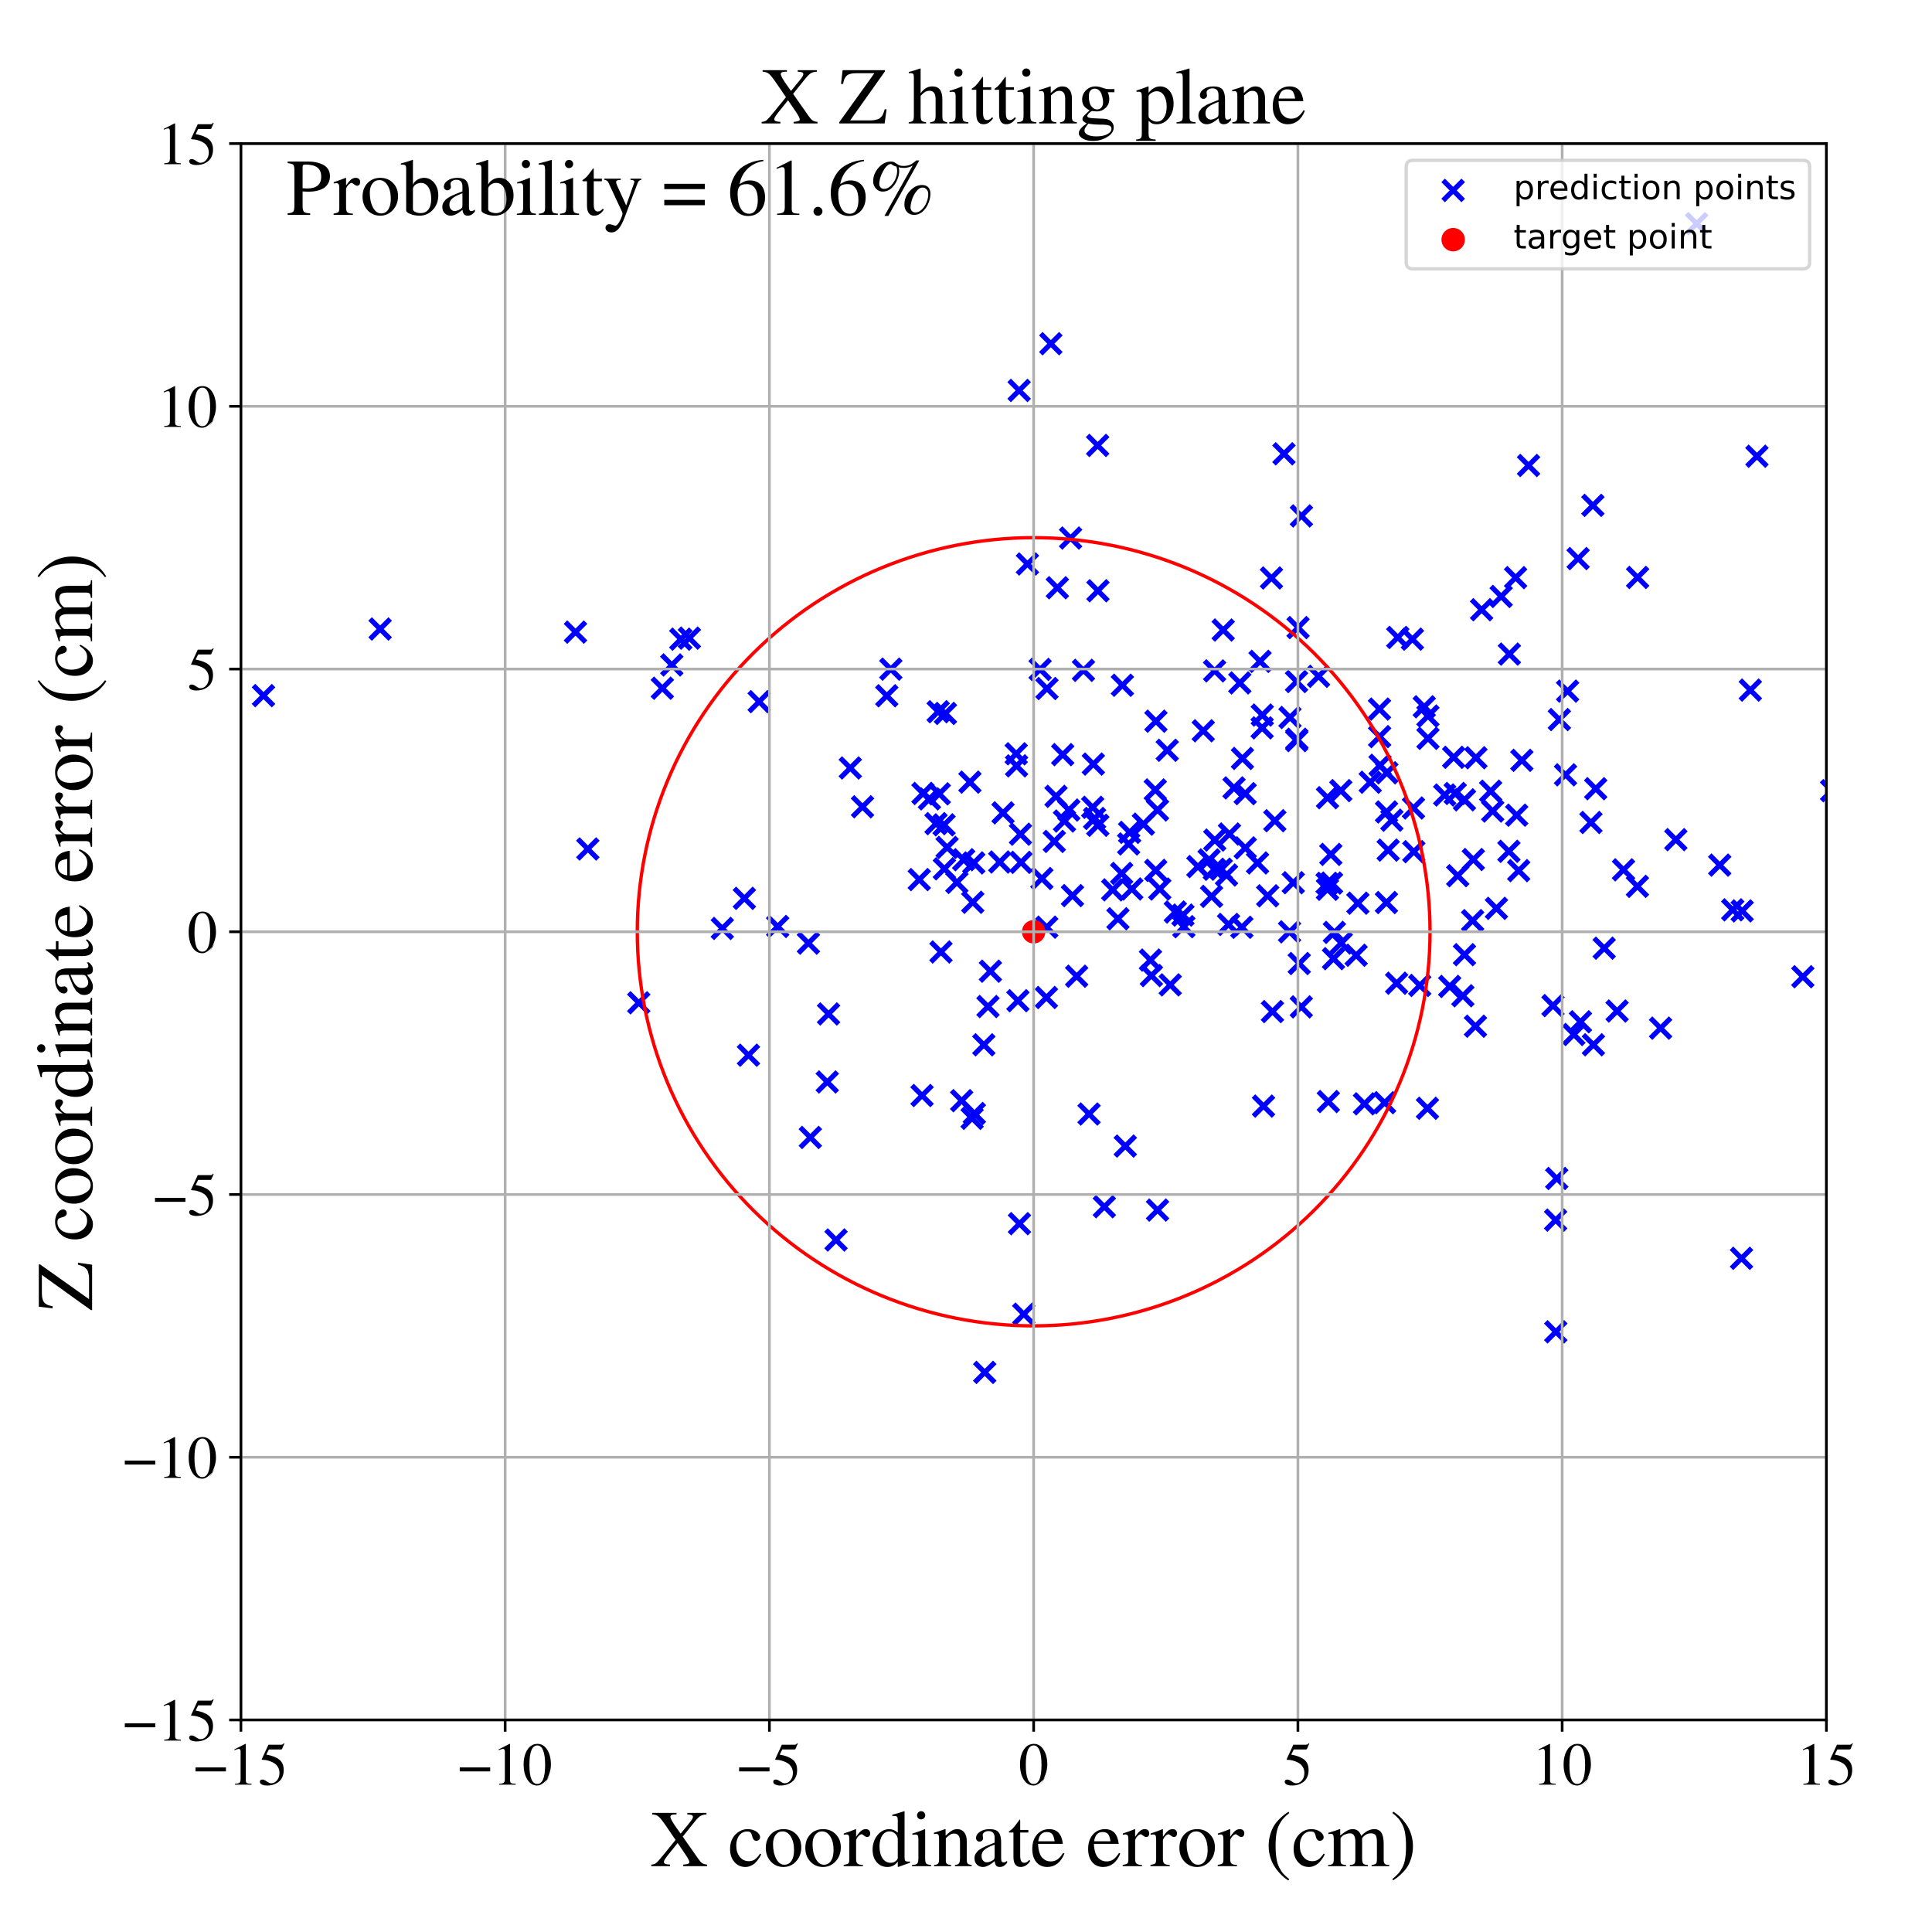 <?xml version="1.0" encoding="utf-8" standalone="no"?>
<!DOCTYPE svg PUBLIC "-//W3C//DTD SVG 1.1//EN"
  "http://www.w3.org/Graphics/SVG/1.1/DTD/svg11.dtd">
<!-- Created with matplotlib (https://matplotlib.org/) -->
<svg height="576pt" version="1.1" viewBox="0 0 576 576" width="576pt" xmlns="http://www.w3.org/2000/svg" xmlns:xlink="http://www.w3.org/1999/xlink">
 <defs>
  <style type="text/css">
*{stroke-linecap:butt;stroke-linejoin:round;}
  </style>
 </defs>
 <g id="figure_1">
  <g id="patch_1">
   <path d="M 0 576 
L 576 576 
L 576 0 
L 0 0 
z
" style="fill:#ffffff;"/>
  </g>
  <g id="axes_1">
   <g id="patch_2">
    <path d="M 71.822 512.784 
L 544.52 512.784 
L 544.52 42.802 
L 71.822 42.802 
z
" style="fill:#ffffff;"/>
   </g>
   <g id="PathCollection_1">
    <defs>
     <path d="M -3 3 
L 3 -3 
M -3 -3 
L 3 3 
" id="m16fe7a0b42" style="stroke:#0000ff;stroke-width:1.5;"/>
    </defs>
    <g clip-path="url(#p095e0e1397)">
     <use style="fill:#0000ff;stroke:#0000ff;stroke-width:1.5;" x="264.385" xlink:href="#m16fe7a0b42" y="207.434"/>
     <use style="fill:#0000ff;stroke:#0000ff;stroke-width:1.5;" x="345.103" xlink:href="#m16fe7a0b42" y="360.769"/>
     <use style="fill:#0000ff;stroke:#0000ff;stroke-width:1.5;" x="202.97" xlink:href="#m16fe7a0b42" y="190.563"/>
     <use style="fill:#0000ff;stroke:#0000ff;stroke-width:1.5;" x="411.441" xlink:href="#m16fe7a0b42" y="228.156"/>
     <use style="fill:#0000ff;stroke:#0000ff;stroke-width:1.5;" x="386.638" xlink:href="#m16fe7a0b42" y="220.39"/>
     <use style="fill:#0000ff;stroke:#0000ff;stroke-width:1.5;" x="396.983" xlink:href="#m16fe7a0b42" y="263.277"/>
     <use style="fill:#0000ff;stroke:#0000ff;stroke-width:1.5;" x="358.737" xlink:href="#m16fe7a0b42" y="217.873"/>
     <use style="fill:#0000ff;stroke:#0000ff;stroke-width:1.5;" x="439.252" xlink:href="#m16fe7a0b42" y="256.255"/>
     <use style="fill:#0000ff;stroke:#0000ff;stroke-width:1.5;" x="113.332" xlink:href="#m16fe7a0b42" y="187.536"/>
     <use style="fill:#0000ff;stroke:#0000ff;stroke-width:1.5;" x="298.058" xlink:href="#m16fe7a0b42" y="256.998"/>
     <use style="fill:#0000ff;stroke:#0000ff;stroke-width:1.5;" x="601.436" xlink:href="#m16fe7a0b42" y="263.418"/>
     <use style="fill:#0000ff;stroke:#0000ff;stroke-width:1.5;" x="395.778" xlink:href="#m16fe7a0b42" y="237.822"/>
     <use style="fill:#0000ff;stroke:#0000ff;stroke-width:1.5;" x="379.071" xlink:href="#m16fe7a0b42" y="172.313"/>
     <use style="fill:#0000ff;stroke:#0000ff;stroke-width:1.5;" x="478.269" xlink:href="#m16fe7a0b42" y="282.685"/>
     <use style="fill:#0000ff;stroke:#0000ff;stroke-width:1.5;" x="311.971" xlink:href="#m16fe7a0b42" y="297.391"/>
     <use style="fill:#0000ff;stroke:#0000ff;stroke-width:1.5;" x="379.364" xlink:href="#m16fe7a0b42" y="301.586"/>
     <use style="fill:#0000ff;stroke:#0000ff;stroke-width:1.5;" x="488.171" xlink:href="#m16fe7a0b42" y="264.257"/>
     <use style="fill:#0000ff;stroke:#0000ff;stroke-width:1.5;" x="337.435" xlink:href="#m16fe7a0b42" y="265.036"/>
     <use style="fill:#0000ff;stroke:#0000ff;stroke-width:1.5;" x="200.291" xlink:href="#m16fe7a0b42" y="198.247"/>
     <use style="fill:#0000ff;stroke:#0000ff;stroke-width:1.5;" x="432.208" xlink:href="#m16fe7a0b42" y="294.09"/>
     <use style="fill:#0000ff;stroke:#0000ff;stroke-width:1.5;" x="445.029" xlink:href="#m16fe7a0b42" y="241.806"/>
     <use style="fill:#0000ff;stroke:#0000ff;stroke-width:1.5;" x="340.888" xlink:href="#m16fe7a0b42" y="245.706"/>
     <use style="fill:#0000ff;stroke:#0000ff;stroke-width:1.5;" x="345.775" xlink:href="#m16fe7a0b42" y="265.053"/>
     <use style="fill:#0000ff;stroke:#0000ff;stroke-width:1.5;" x="290.49" xlink:href="#m16fe7a0b42" y="331.971"/>
     <use style="fill:#0000ff;stroke:#0000ff;stroke-width:1.5;" x="304.234" xlink:href="#m16fe7a0b42" y="248.706"/>
     <use style="fill:#0000ff;stroke:#0000ff;stroke-width:1.5;" x="314.832" xlink:href="#m16fe7a0b42" y="237.423"/>
     <use style="fill:#0000ff;stroke:#0000ff;stroke-width:1.5;" x="495.081" xlink:href="#m16fe7a0b42" y="306.529"/>
     <use style="fill:#0000ff;stroke:#0000ff;stroke-width:1.5;" x="424.624" xlink:href="#m16fe7a0b42" y="210.718"/>
     <use style="fill:#0000ff;stroke:#0000ff;stroke-width:1.5;" x="411.272" xlink:href="#m16fe7a0b42" y="211.403"/>
     <use style="fill:#0000ff;stroke:#0000ff;stroke-width:1.5;" x="452.778" xlink:href="#m16fe7a0b42" y="259.566"/>
     <use style="fill:#0000ff;stroke:#0000ff;stroke-width:1.5;" x="343.266" xlink:href="#m16fe7a0b42" y="290.862"/>
     <use style="fill:#0000ff;stroke:#0000ff;stroke-width:1.5;" x="433.388" xlink:href="#m16fe7a0b42" y="225.785"/>
     <use style="fill:#0000ff;stroke:#0000ff;stroke-width:1.5;" x="215.35" xlink:href="#m16fe7a0b42" y="276.797"/>
     <use style="fill:#0000ff;stroke:#0000ff;stroke-width:1.5;" x="376.329" xlink:href="#m16fe7a0b42" y="213.189"/>
     <use style="fill:#0000ff;stroke:#0000ff;stroke-width:1.5;" x="463.004" xlink:href="#m16fe7a0b42" y="299.805"/>
     <use style="fill:#0000ff;stroke:#0000ff;stroke-width:1.5;" x="384.59" xlink:href="#m16fe7a0b42" y="213.91"/>
     <use style="fill:#0000ff;stroke:#0000ff;stroke-width:1.5;" x="303.849" xlink:href="#m16fe7a0b42" y="116.402"/>
     <use style="fill:#0000ff;stroke:#0000ff;stroke-width:1.5;" x="350.406" xlink:href="#m16fe7a0b42" y="271.905"/>
     <use style="fill:#0000ff;stroke:#0000ff;stroke-width:1.5;" x="439.889" xlink:href="#m16fe7a0b42" y="305.953"/>
     <use style="fill:#0000ff;stroke:#0000ff;stroke-width:1.5;" x="281.452" xlink:href="#m16fe7a0b42" y="245.915"/>
     <use style="fill:#0000ff;stroke:#0000ff;stroke-width:1.5;" x="449.999" xlink:href="#m16fe7a0b42" y="195.006"/>
     <use style="fill:#0000ff;stroke:#0000ff;stroke-width:1.5;" x="482.115" xlink:href="#m16fe7a0b42" y="301.421"/>
     <use style="fill:#0000ff;stroke:#0000ff;stroke-width:1.5;" x="326.341" xlink:href="#m16fe7a0b42" y="244.01"/>
     <use style="fill:#0000ff;stroke:#0000ff;stroke-width:1.5;" x="425.719" xlink:href="#m16fe7a0b42" y="213.478"/>
     <use style="fill:#0000ff;stroke:#0000ff;stroke-width:1.5;" x="293.313" xlink:href="#m16fe7a0b42" y="311.497"/>
     <use style="fill:#0000ff;stroke:#0000ff;stroke-width:1.5;" x="423.278" xlink:href="#m16fe7a0b42" y="293.794"/>
     <use style="fill:#0000ff;stroke:#0000ff;stroke-width:1.5;" x="375.661" xlink:href="#m16fe7a0b42" y="197.171"/>
     <use style="fill:#0000ff;stroke:#0000ff;stroke-width:1.5;" x="370.415" xlink:href="#m16fe7a0b42" y="226.117"/>
     <use style="fill:#0000ff;stroke:#0000ff;stroke-width:1.5;" x="281.55" xlink:href="#m16fe7a0b42" y="259.024"/>
     <use style="fill:#0000ff;stroke:#0000ff;stroke-width:1.5;" x="386.546" xlink:href="#m16fe7a0b42" y="203.189"/>
     <use style="fill:#0000ff;stroke:#0000ff;stroke-width:1.5;" x="306.313" xlink:href="#m16fe7a0b42" y="168.147"/>
     <use style="fill:#0000ff;stroke:#0000ff;stroke-width:1.5;" x="505.833" xlink:href="#m16fe7a0b42" y="66.69"/>
     <use style="fill:#0000ff;stroke:#0000ff;stroke-width:1.5;" x="455.715" xlink:href="#m16fe7a0b42" y="138.777"/>
     <use style="fill:#0000ff;stroke:#0000ff;stroke-width:1.5;" x="475.056" xlink:href="#m16fe7a0b42" y="311.486"/>
     <use style="fill:#0000ff;stroke:#0000ff;stroke-width:1.5;" x="257.146" xlink:href="#m16fe7a0b42" y="240.528"/>
     <use style="fill:#0000ff;stroke:#0000ff;stroke-width:1.5;" x="303.478" xlink:href="#m16fe7a0b42" y="298.344"/>
     <use style="fill:#0000ff;stroke:#0000ff;stroke-width:1.5;" x="290.014" xlink:href="#m16fe7a0b42" y="269.001"/>
     <use style="fill:#0000ff;stroke:#0000ff;stroke-width:1.5;" x="521.838" xlink:href="#m16fe7a0b42" y="205.743"/>
     <use style="fill:#0000ff;stroke:#0000ff;stroke-width:1.5;" x="570.391" xlink:href="#m16fe7a0b42" y="214.038"/>
     <use style="fill:#0000ff;stroke:#0000ff;stroke-width:1.5;" x="436.61" xlink:href="#m16fe7a0b42" y="284.621"/>
     <use style="fill:#0000ff;stroke:#0000ff;stroke-width:1.5;" x="336.783" xlink:href="#m16fe7a0b42" y="248.161"/>
     <use style="fill:#0000ff;stroke:#0000ff;stroke-width:1.5;" x="223.142" xlink:href="#m16fe7a0b42" y="314.596"/>
     <use style="fill:#0000ff;stroke:#0000ff;stroke-width:1.5;" x="430.718" xlink:href="#m16fe7a0b42" y="237.024"/>
     <use style="fill:#0000ff;stroke:#0000ff;stroke-width:1.5;" x="304.398" xlink:href="#m16fe7a0b42" y="257.101"/>
     <use style="fill:#0000ff;stroke:#0000ff;stroke-width:1.5;" x="361.212" xlink:href="#m16fe7a0b42" y="267.242"/>
     <use style="fill:#0000ff;stroke:#0000ff;stroke-width:1.5;" x="385.575" xlink:href="#m16fe7a0b42" y="263.168"/>
     <use style="fill:#0000ff;stroke:#0000ff;stroke-width:1.5;" x="421.511" xlink:href="#m16fe7a0b42" y="253.915"/>
     <use style="fill:#0000ff;stroke:#0000ff;stroke-width:1.5;" x="441.722" xlink:href="#m16fe7a0b42" y="181.781"/>
     <use style="fill:#0000ff;stroke:#0000ff;stroke-width:1.5;" x="436.129" xlink:href="#m16fe7a0b42" y="296.875"/>
     <use style="fill:#0000ff;stroke:#0000ff;stroke-width:1.5;" x="325.967" xlink:href="#m16fe7a0b42" y="227.805"/>
     <use style="fill:#0000ff;stroke:#0000ff;stroke-width:1.5;" x="463.788" xlink:href="#m16fe7a0b42" y="363.756"/>
     <use style="fill:#0000ff;stroke:#0000ff;stroke-width:1.5;" x="335.489" xlink:href="#m16fe7a0b42" y="341.688"/>
     <use style="fill:#0000ff;stroke:#0000ff;stroke-width:1.5;" x="344.623" xlink:href="#m16fe7a0b42" y="215.017"/>
     <use style="fill:#0000ff;stroke:#0000ff;stroke-width:1.5;" x="519.405" xlink:href="#m16fe7a0b42" y="271.575"/>
     <use style="fill:#0000ff;stroke:#0000ff;stroke-width:1.5;" x="348.884" xlink:href="#m16fe7a0b42" y="293.628"/>
     <use style="fill:#0000ff;stroke:#0000ff;stroke-width:1.5;" x="412.797" xlink:href="#m16fe7a0b42" y="328.747"/>
     <use style="fill:#0000ff;stroke:#0000ff;stroke-width:1.5;" x="334.409" xlink:href="#m16fe7a0b42" y="260.395"/>
     <use style="fill:#0000ff;stroke:#0000ff;stroke-width:1.5;" x="364.679" xlink:href="#m16fe7a0b42" y="187.837"/>
     <use style="fill:#0000ff;stroke:#0000ff;stroke-width:1.5;" x="416.725" xlink:href="#m16fe7a0b42" y="190.043"/>
     <use style="fill:#0000ff;stroke:#0000ff;stroke-width:1.5;" x="171.578" xlink:href="#m16fe7a0b42" y="188.458"/>
     <use style="fill:#0000ff;stroke:#0000ff;stroke-width:1.5;" x="246.635" xlink:href="#m16fe7a0b42" y="322.574"/>
     <use style="fill:#0000ff;stroke:#0000ff;stroke-width:1.5;" x="399.881" xlink:href="#m16fe7a0b42" y="281.155"/>
     <use style="fill:#0000ff;stroke:#0000ff;stroke-width:1.5;" x="408.516" xlink:href="#m16fe7a0b42" y="233.214"/>
     <use style="fill:#0000ff;stroke:#0000ff;stroke-width:1.5;" x="434.599" xlink:href="#m16fe7a0b42" y="261.073"/>
     <use style="fill:#0000ff;stroke:#0000ff;stroke-width:1.5;" x="474.9" xlink:href="#m16fe7a0b42" y="150.67"/>
     <use style="fill:#0000ff;stroke:#0000ff;stroke-width:1.5;" x="537.485" xlink:href="#m16fe7a0b42" y="291.196"/>
     <use style="fill:#0000ff;stroke:#0000ff;stroke-width:1.5;" x="310.094" xlink:href="#m16fe7a0b42" y="199.58"/>
     <use style="fill:#0000ff;stroke:#0000ff;stroke-width:1.5;" x="425.729" xlink:href="#m16fe7a0b42" y="220.129"/>
     <use style="fill:#0000ff;stroke:#0000ff;stroke-width:1.5;" x="312.064" xlink:href="#m16fe7a0b42" y="276.422"/>
     <use style="fill:#0000ff;stroke:#0000ff;stroke-width:1.5;" x="404.311" xlink:href="#m16fe7a0b42" y="284.795"/>
     <use style="fill:#0000ff;stroke:#0000ff;stroke-width:1.5;" x="447.551" xlink:href="#m16fe7a0b42" y="177.828"/>
     <use style="fill:#0000ff;stroke:#0000ff;stroke-width:1.5;" x="369.634" xlink:href="#m16fe7a0b42" y="203.606"/>
     <use style="fill:#0000ff;stroke:#0000ff;stroke-width:1.5;" x="519.21" xlink:href="#m16fe7a0b42" y="375.15"/>
     <use style="fill:#0000ff;stroke:#0000ff;stroke-width:1.5;" x="396.023" xlink:href="#m16fe7a0b42" y="328.404"/>
     <use style="fill:#0000ff;stroke:#0000ff;stroke-width:1.5;" x="360.475" xlink:href="#m16fe7a0b42" y="256.365"/>
     <use style="fill:#0000ff;stroke:#0000ff;stroke-width:1.5;" x="345.101" xlink:href="#m16fe7a0b42" y="241.486"/>
     <use style="fill:#0000ff;stroke:#0000ff;stroke-width:1.5;" x="436.612" xlink:href="#m16fe7a0b42" y="238.462"/>
     <use style="fill:#0000ff;stroke:#0000ff;stroke-width:1.5;" x="305.22" xlink:href="#m16fe7a0b42" y="391.805"/>
     <use style="fill:#0000ff;stroke:#0000ff;stroke-width:1.5;" x="365.668" xlink:href="#m16fe7a0b42" y="260.877"/>
     <use style="fill:#0000ff;stroke:#0000ff;stroke-width:1.5;" x="581.967" xlink:href="#m16fe7a0b42" y="230.721"/>
     <use style="fill:#0000ff;stroke:#0000ff;stroke-width:1.5;" x="289.818" xlink:href="#m16fe7a0b42" y="333.413"/>
     <use style="fill:#0000ff;stroke:#0000ff;stroke-width:1.5;" x="364.094" xlink:href="#m16fe7a0b42" y="259.138"/>
     <use style="fill:#0000ff;stroke:#0000ff;stroke-width:1.5;" x="433.847" xlink:href="#m16fe7a0b42" y="236.566"/>
     <use style="fill:#0000ff;stroke:#0000ff;stroke-width:1.5;" x="294.552" xlink:href="#m16fe7a0b42" y="300.083"/>
     <use style="fill:#0000ff;stroke:#0000ff;stroke-width:1.5;" x="421.409" xlink:href="#m16fe7a0b42" y="240.895"/>
     <use style="fill:#0000ff;stroke:#0000ff;stroke-width:1.5;" x="371.254" xlink:href="#m16fe7a0b42" y="252.785"/>
     <use style="fill:#0000ff;stroke:#0000ff;stroke-width:1.5;" x="413.375" xlink:href="#m16fe7a0b42" y="242.073"/>
     <use style="fill:#0000ff;stroke:#0000ff;stroke-width:1.5;" x="413.346" xlink:href="#m16fe7a0b42" y="269.078"/>
     <use style="fill:#0000ff;stroke:#0000ff;stroke-width:1.5;" x="376.29" xlink:href="#m16fe7a0b42" y="217.004"/>
     <use style="fill:#0000ff;stroke:#0000ff;stroke-width:1.5;" x="393.101" xlink:href="#m16fe7a0b42" y="201.636"/>
     <use style="fill:#0000ff;stroke:#0000ff;stroke-width:1.5;" x="370.241" xlink:href="#m16fe7a0b42" y="276.458"/>
     <use style="fill:#0000ff;stroke:#0000ff;stroke-width:1.5;" x="387.965" xlink:href="#m16fe7a0b42" y="300.188"/>
     <use style="fill:#0000ff;stroke:#0000ff;stroke-width:1.5;" x="516.591" xlink:href="#m16fe7a0b42" y="271.255"/>
     <use style="fill:#0000ff;stroke:#0000ff;stroke-width:1.5;" x="416.388" xlink:href="#m16fe7a0b42" y="293.134"/>
     <use style="fill:#0000ff;stroke:#0000ff;stroke-width:1.5;" x="567.824" xlink:href="#m16fe7a0b42" y="203.028"/>
     <use style="fill:#0000ff;stroke:#0000ff;stroke-width:1.5;" x="253.508" xlink:href="#m16fe7a0b42" y="228.965"/>
     <use style="fill:#0000ff;stroke:#0000ff;stroke-width:1.5;" x="315.237" xlink:href="#m16fe7a0b42" y="175.231"/>
     <use style="fill:#0000ff;stroke:#0000ff;stroke-width:1.5;" x="397.828" xlink:href="#m16fe7a0b42" y="277.98"/>
     <use style="fill:#0000ff;stroke:#0000ff;stroke-width:1.5;" x="362.032" xlink:href="#m16fe7a0b42" y="259.16"/>
     <use style="fill:#0000ff;stroke:#0000ff;stroke-width:1.5;" x="274.068" xlink:href="#m16fe7a0b42" y="262.238"/>
     <use style="fill:#0000ff;stroke:#0000ff;stroke-width:1.5;" x="484.031" xlink:href="#m16fe7a0b42" y="259.327"/>
     <use style="fill:#0000ff;stroke:#0000ff;stroke-width:1.5;" x="344.564" xlink:href="#m16fe7a0b42" y="259.486"/>
     <use style="fill:#0000ff;stroke:#0000ff;stroke-width:1.5;" x="327.296" xlink:href="#m16fe7a0b42" y="246.05"/>
     <use style="fill:#0000ff;stroke:#0000ff;stroke-width:1.5;" x="275.169" xlink:href="#m16fe7a0b42" y="236.556"/>
     <use style="fill:#0000ff;stroke:#0000ff;stroke-width:1.5;" x="231.854" xlink:href="#m16fe7a0b42" y="276.211"/>
     <use style="fill:#0000ff;stroke:#0000ff;stroke-width:1.5;" x="449.858" xlink:href="#m16fe7a0b42" y="253.807"/>
     <use style="fill:#0000ff;stroke:#0000ff;stroke-width:1.5;" x="367.907" xlink:href="#m16fe7a0b42" y="234.902"/>
     <use style="fill:#0000ff;stroke:#0000ff;stroke-width:1.5;" x="336.499" xlink:href="#m16fe7a0b42" y="251.61"/>
     <use style="fill:#0000ff;stroke:#0000ff;stroke-width:1.5;" x="475.739" xlink:href="#m16fe7a0b42" y="235.144"/>
     <use style="fill:#0000ff;stroke:#0000ff;stroke-width:1.5;" x="277.1" xlink:href="#m16fe7a0b42" y="238.172"/>
     <use style="fill:#0000ff;stroke:#0000ff;stroke-width:1.5;" x="371.235" xlink:href="#m16fe7a0b42" y="236.612"/>
     <use style="fill:#0000ff;stroke:#0000ff;stroke-width:1.5;" x="352.949" xlink:href="#m16fe7a0b42" y="276.281"/>
     <use style="fill:#0000ff;stroke:#0000ff;stroke-width:1.5;" x="299.039" xlink:href="#m16fe7a0b42" y="242.347"/>
     <use style="fill:#0000ff;stroke:#0000ff;stroke-width:1.5;" x="411.318" xlink:href="#m16fe7a0b42" y="219.61"/>
     <use style="fill:#0000ff;stroke:#0000ff;stroke-width:1.5;" x="287.306" xlink:href="#m16fe7a0b42" y="256.312"/>
     <use style="fill:#0000ff;stroke:#0000ff;stroke-width:1.5;" x="334.622" xlink:href="#m16fe7a0b42" y="204.296"/>
     <use style="fill:#0000ff;stroke:#0000ff;stroke-width:1.5;" x="512.715" xlink:href="#m16fe7a0b42" y="257.926"/>
     <use style="fill:#0000ff;stroke:#0000ff;stroke-width:1.5;" x="397.561" xlink:href="#m16fe7a0b42" y="285.81"/>
     <use style="fill:#0000ff;stroke:#0000ff;stroke-width:1.5;" x="404.84" xlink:href="#m16fe7a0b42" y="269.27"/>
     <use style="fill:#0000ff;stroke:#0000ff;stroke-width:1.5;" x="395.761" xlink:href="#m16fe7a0b42" y="265.127"/>
     <use style="fill:#0000ff;stroke:#0000ff;stroke-width:1.5;" x="395.659" xlink:href="#m16fe7a0b42" y="263.352"/>
     <use style="fill:#0000ff;stroke:#0000ff;stroke-width:1.5;" x="421.087" xlink:href="#m16fe7a0b42" y="190.554"/>
     <use style="fill:#0000ff;stroke:#0000ff;stroke-width:1.5;" x="425.577" xlink:href="#m16fe7a0b42" y="330.422"/>
     <use style="fill:#0000ff;stroke:#0000ff;stroke-width:1.5;" x="317.362" xlink:href="#m16fe7a0b42" y="244.78"/>
     <use style="fill:#0000ff;stroke:#0000ff;stroke-width:1.5;" x="281.869" xlink:href="#m16fe7a0b42" y="212.706"/>
     <use style="fill:#0000ff;stroke:#0000ff;stroke-width:1.5;" x="274.897" xlink:href="#m16fe7a0b42" y="326.611"/>
     <use style="fill:#0000ff;stroke:#0000ff;stroke-width:1.5;" x="331.74" xlink:href="#m16fe7a0b42" y="265.301"/>
     <use style="fill:#0000ff;stroke:#0000ff;stroke-width:1.5;" x="280.028" xlink:href="#m16fe7a0b42" y="236.67"/>
     <use style="fill:#0000ff;stroke:#0000ff;stroke-width:1.5;" x="382.8" xlink:href="#m16fe7a0b42" y="135.295"/>
     <use style="fill:#0000ff;stroke:#0000ff;stroke-width:1.5;" x="555.382" xlink:href="#m16fe7a0b42" y="216.604"/>
     <use style="fill:#0000ff;stroke:#0000ff;stroke-width:1.5;" x="470.493" xlink:href="#m16fe7a0b42" y="166.533"/>
     <use style="fill:#0000ff;stroke:#0000ff;stroke-width:1.5;" x="546.07" xlink:href="#m16fe7a0b42" y="235.738"/>
     <use style="fill:#0000ff;stroke:#0000ff;stroke-width:1.5;" x="439.041" xlink:href="#m16fe7a0b42" y="274.48"/>
     <use style="fill:#0000ff;stroke:#0000ff;stroke-width:1.5;" x="352.671" xlink:href="#m16fe7a0b42" y="272.822"/>
     <use style="fill:#0000ff;stroke:#0000ff;stroke-width:1.5;" x="78.561" xlink:href="#m16fe7a0b42" y="207.39"/>
     <use style="fill:#0000ff;stroke:#0000ff;stroke-width:1.5;" x="488.231" xlink:href="#m16fe7a0b42" y="172.155"/>
     <use style="fill:#0000ff;stroke:#0000ff;stroke-width:1.5;" x="464.12" xlink:href="#m16fe7a0b42" y="351.345"/>
     <use style="fill:#0000ff;stroke:#0000ff;stroke-width:1.5;" x="313.291" xlink:href="#m16fe7a0b42" y="102.47"/>
     <use style="fill:#0000ff;stroke:#0000ff;stroke-width:1.5;" x="197.468" xlink:href="#m16fe7a0b42" y="205.182"/>
     <use style="fill:#0000ff;stroke:#0000ff;stroke-width:1.5;" x="205.525" xlink:href="#m16fe7a0b42" y="190.244"/>
     <use style="fill:#0000ff;stroke:#0000ff;stroke-width:1.5;" x="289.165" xlink:href="#m16fe7a0b42" y="233.182"/>
     <use style="fill:#0000ff;stroke:#0000ff;stroke-width:1.5;" x="630.13" xlink:href="#m16fe7a0b42" y="270.998"/>
     <use style="fill:#0000ff;stroke:#0000ff;stroke-width:1.5;" x="446.145" xlink:href="#m16fe7a0b42" y="270.813"/>
     <use style="fill:#0000ff;stroke:#0000ff;stroke-width:1.5;" x="366.546" xlink:href="#m16fe7a0b42" y="248.645"/>
     <use style="fill:#0000ff;stroke:#0000ff;stroke-width:1.5;" x="285.282" xlink:href="#m16fe7a0b42" y="263.083"/>
     <use style="fill:#0000ff;stroke:#0000ff;stroke-width:1.5;" x="387.353" xlink:href="#m16fe7a0b42" y="287.263"/>
     <use style="fill:#0000ff;stroke:#0000ff;stroke-width:1.5;" x="280.536" xlink:href="#m16fe7a0b42" y="283.819"/>
     <use style="fill:#0000ff;stroke:#0000ff;stroke-width:1.5;" x="279.695" xlink:href="#m16fe7a0b42" y="212.186"/>
     <use style="fill:#0000ff;stroke:#0000ff;stroke-width:1.5;" x="474.317" xlink:href="#m16fe7a0b42" y="245.21"/>
     <use style="fill:#0000ff;stroke:#0000ff;stroke-width:1.5;" x="413.859" xlink:href="#m16fe7a0b42" y="253.448"/>
     <use style="fill:#0000ff;stroke:#0000ff;stroke-width:1.5;" x="344.426" xlink:href="#m16fe7a0b42" y="235.507"/>
     <use style="fill:#0000ff;stroke:#0000ff;stroke-width:1.5;" x="376.698" xlink:href="#m16fe7a0b42" y="329.774"/>
     <use style="fill:#0000ff;stroke:#0000ff;stroke-width:1.5;" x="453.72" xlink:href="#m16fe7a0b42" y="226.684"/>
     <use style="fill:#0000ff;stroke:#0000ff;stroke-width:1.5;" x="312.129" xlink:href="#m16fe7a0b42" y="205.277"/>
     <use style="fill:#0000ff;stroke:#0000ff;stroke-width:1.5;" x="414.973" xlink:href="#m16fe7a0b42" y="244.528"/>
     <use style="fill:#0000ff;stroke:#0000ff;stroke-width:1.5;" x="320.991" xlink:href="#m16fe7a0b42" y="291.051"/>
     <use style="fill:#0000ff;stroke:#0000ff;stroke-width:1.5;" x="327.338" xlink:href="#m16fe7a0b42" y="176.126"/>
     <use style="fill:#0000ff;stroke:#0000ff;stroke-width:1.5;" x="387.001" xlink:href="#m16fe7a0b42" y="187.102"/>
     <use style="fill:#0000ff;stroke:#0000ff;stroke-width:1.5;" x="282.372" xlink:href="#m16fe7a0b42" y="252.646"/>
     <use style="fill:#0000ff;stroke:#0000ff;stroke-width:1.5;" x="451.857" xlink:href="#m16fe7a0b42" y="172.21"/>
     <use style="fill:#0000ff;stroke:#0000ff;stroke-width:1.5;" x="357.136" xlink:href="#m16fe7a0b42" y="258.358"/>
     <use style="fill:#0000ff;stroke:#0000ff;stroke-width:1.5;" x="566.393" xlink:href="#m16fe7a0b42" y="352.267"/>
     <use style="fill:#0000ff;stroke:#0000ff;stroke-width:1.5;" x="314.319" xlink:href="#m16fe7a0b42" y="250.858"/>
     <use style="fill:#0000ff;stroke:#0000ff;stroke-width:1.5;" x="303.079" xlink:href="#m16fe7a0b42" y="228.33"/>
     <use style="fill:#0000ff;stroke:#0000ff;stroke-width:1.5;" x="347.997" xlink:href="#m16fe7a0b42" y="223.687"/>
     <use style="fill:#0000ff;stroke:#0000ff;stroke-width:1.5;" x="452.181" xlink:href="#m16fe7a0b42" y="243.039"/>
     <use style="fill:#0000ff;stroke:#0000ff;stroke-width:1.5;" x="440.026" xlink:href="#m16fe7a0b42" y="225.913"/>
     <use style="fill:#0000ff;stroke:#0000ff;stroke-width:1.5;" x="293.583" xlink:href="#m16fe7a0b42" y="409.161"/>
     <use style="fill:#0000ff;stroke:#0000ff;stroke-width:1.5;" x="241.592" xlink:href="#m16fe7a0b42" y="339.117"/>
     <use style="fill:#0000ff;stroke:#0000ff;stroke-width:1.5;" x="362.166" xlink:href="#m16fe7a0b42" y="250.458"/>
     <use style="fill:#0000ff;stroke:#0000ff;stroke-width:1.5;" x="241.016" xlink:href="#m16fe7a0b42" y="281.186"/>
     <use style="fill:#0000ff;stroke:#0000ff;stroke-width:1.5;" x="327.248" xlink:href="#m16fe7a0b42" y="132.797"/>
     <use style="fill:#0000ff;stroke:#0000ff;stroke-width:1.5;" x="406.796" xlink:href="#m16fe7a0b42" y="329.09"/>
     <use style="fill:#0000ff;stroke:#0000ff;stroke-width:1.5;" x="625.064" xlink:href="#m16fe7a0b42" y="192.067"/>
     <use style="fill:#0000ff;stroke:#0000ff;stroke-width:1.5;" x="463.841" xlink:href="#m16fe7a0b42" y="397.065"/>
     <use style="fill:#0000ff;stroke:#0000ff;stroke-width:1.5;" x="471.19" xlink:href="#m16fe7a0b42" y="304.632"/>
     <use style="fill:#0000ff;stroke:#0000ff;stroke-width:1.5;" x="554.593" xlink:href="#m16fe7a0b42" y="238.677"/>
     <use style="fill:#0000ff;stroke:#0000ff;stroke-width:1.5;" x="523.809" xlink:href="#m16fe7a0b42" y="136.021"/>
     <use style="fill:#0000ff;stroke:#0000ff;stroke-width:1.5;" x="325.774" xlink:href="#m16fe7a0b42" y="240.691"/>
     <use style="fill:#0000ff;stroke:#0000ff;stroke-width:1.5;" x="499.627" xlink:href="#m16fe7a0b42" y="250.33"/>
     <use style="fill:#0000ff;stroke:#0000ff;stroke-width:1.5;" x="466.741" xlink:href="#m16fe7a0b42" y="231.003"/>
     <use style="fill:#0000ff;stroke:#0000ff;stroke-width:1.5;" x="366.272" xlink:href="#m16fe7a0b42" y="275.607"/>
     <use style="fill:#0000ff;stroke:#0000ff;stroke-width:1.5;" x="464.903" xlink:href="#m16fe7a0b42" y="214.529"/>
     <use style="fill:#0000ff;stroke:#0000ff;stroke-width:1.5;" x="467.359" xlink:href="#m16fe7a0b42" y="206.049"/>
     <use style="fill:#0000ff;stroke:#0000ff;stroke-width:1.5;" x="286.71" xlink:href="#m16fe7a0b42" y="328.152"/>
     <use style="fill:#0000ff;stroke:#0000ff;stroke-width:1.5;" x="380.072" xlink:href="#m16fe7a0b42" y="244.684"/>
     <use style="fill:#0000ff;stroke:#0000ff;stroke-width:1.5;" x="319.185" xlink:href="#m16fe7a0b42" y="160.411"/>
     <use style="fill:#0000ff;stroke:#0000ff;stroke-width:1.5;" x="226.327" xlink:href="#m16fe7a0b42" y="209.191"/>
     <use style="fill:#0000ff;stroke:#0000ff;stroke-width:1.5;" x="247.02" xlink:href="#m16fe7a0b42" y="302.295"/>
     <use style="fill:#0000ff;stroke:#0000ff;stroke-width:1.5;" x="386.587" xlink:href="#m16fe7a0b42" y="220.797"/>
     <use style="fill:#0000ff;stroke:#0000ff;stroke-width:1.5;" x="374.918" xlink:href="#m16fe7a0b42" y="257.276"/>
     <use style="fill:#0000ff;stroke:#0000ff;stroke-width:1.5;" x="-1" xlink:href="#m16fe7a0b42" y="245.679"/>
     <use style="fill:#0000ff;stroke:#0000ff;stroke-width:1.5;" x="-1" xlink:href="#m16fe7a0b42" y="246.347"/>
     <use style="fill:#0000ff;stroke:#0000ff;stroke-width:1.5;" x="384.461" xlink:href="#m16fe7a0b42" y="277.816"/>
     <use style="fill:#0000ff;stroke:#0000ff;stroke-width:1.5;" x="319.747" xlink:href="#m16fe7a0b42" y="267.011"/>
     <use style="fill:#0000ff;stroke:#0000ff;stroke-width:1.5;" x="302.971" xlink:href="#m16fe7a0b42" y="224.733"/>
     <use style="fill:#0000ff;stroke:#0000ff;stroke-width:1.5;" x="413.454" xlink:href="#m16fe7a0b42" y="230.401"/>
     <use style="fill:#0000ff;stroke:#0000ff;stroke-width:1.5;" x="342.994" xlink:href="#m16fe7a0b42" y="286.234"/>
     <use style="fill:#0000ff;stroke:#0000ff;stroke-width:1.5;" x="221.922" xlink:href="#m16fe7a0b42" y="267.829"/>
     <use style="fill:#0000ff;stroke:#0000ff;stroke-width:1.5;" x="265.593" xlink:href="#m16fe7a0b42" y="199.501"/>
     <use style="fill:#0000ff;stroke:#0000ff;stroke-width:1.5;" x="469.216" xlink:href="#m16fe7a0b42" y="308.42"/>
     <use style="fill:#0000ff;stroke:#0000ff;stroke-width:1.5;" x="444.413" xlink:href="#m16fe7a0b42" y="235.883"/>
     <use style="fill:#0000ff;stroke:#0000ff;stroke-width:1.5;" x="329.244" xlink:href="#m16fe7a0b42" y="359.768"/>
     <use style="fill:#0000ff;stroke:#0000ff;stroke-width:1.5;" x="279.052" xlink:href="#m16fe7a0b42" y="245.556"/>
     <use style="fill:#0000ff;stroke:#0000ff;stroke-width:1.5;" x="66.274" xlink:href="#m16fe7a0b42" y="165.182"/>
     <use style="fill:#0000ff;stroke:#0000ff;stroke-width:1.5;" x="318.652" xlink:href="#m16fe7a0b42" y="241.505"/>
     <use style="fill:#0000ff;stroke:#0000ff;stroke-width:1.5;" x="190.44" xlink:href="#m16fe7a0b42" y="298.972"/>
     <use style="fill:#0000ff;stroke:#0000ff;stroke-width:1.5;" x="377.943" xlink:href="#m16fe7a0b42" y="267.074"/>
     <use style="fill:#0000ff;stroke:#0000ff;stroke-width:1.5;" x="175.254" xlink:href="#m16fe7a0b42" y="253.114"/>
     <use style="fill:#0000ff;stroke:#0000ff;stroke-width:1.5;" x="295.278" xlink:href="#m16fe7a0b42" y="289.55"/>
     <use style="fill:#0000ff;stroke:#0000ff;stroke-width:1.5;" x="316.831" xlink:href="#m16fe7a0b42" y="224.982"/>
     <use style="fill:#0000ff;stroke:#0000ff;stroke-width:1.5;" x="324.683" xlink:href="#m16fe7a0b42" y="332.126"/>
     <use style="fill:#0000ff;stroke:#0000ff;stroke-width:1.5;" x="310.615" xlink:href="#m16fe7a0b42" y="261.924"/>
     <use style="fill:#0000ff;stroke:#0000ff;stroke-width:1.5;" x="249.254" xlink:href="#m16fe7a0b42" y="369.686"/>
     <use style="fill:#0000ff;stroke:#0000ff;stroke-width:1.5;" x="362.121" xlink:href="#m16fe7a0b42" y="200.014"/>
     <use style="fill:#0000ff;stroke:#0000ff;stroke-width:1.5;" x="399.741" xlink:href="#m16fe7a0b42" y="235.714"/>
     <use style="fill:#0000ff;stroke:#0000ff;stroke-width:1.5;" x="387.999" xlink:href="#m16fe7a0b42" y="153.816"/>
     <use style="fill:#0000ff;stroke:#0000ff;stroke-width:1.5;" x="323.018" xlink:href="#m16fe7a0b42" y="199.852"/>
     <use style="fill:#0000ff;stroke:#0000ff;stroke-width:1.5;" x="290.317" xlink:href="#m16fe7a0b42" y="257.267"/>
     <use style="fill:#0000ff;stroke:#0000ff;stroke-width:1.5;" x="396.762" xlink:href="#m16fe7a0b42" y="254.726"/>
     <use style="fill:#0000ff;stroke:#0000ff;stroke-width:1.5;" x="333.3" xlink:href="#m16fe7a0b42" y="273.913"/>
     <use style="fill:#0000ff;stroke:#0000ff;stroke-width:1.5;" x="303.937" xlink:href="#m16fe7a0b42" y="364.822"/>
    </g>
   </g>
   <g id="PathCollection_2">
    <defs>
     <path d="M 0 3 
C 0.796 3 1.559 2.684 2.121 2.121 
C 2.684 1.559 3 0.796 3 0 
C 3 -0.796 2.684 -1.559 2.121 -2.121 
C 1.559 -2.684 0.796 -3 0 -3 
C -0.796 -3 -1.559 -2.684 -2.121 -2.121 
C -2.684 -1.559 -3 -0.796 -3 0 
C -3 0.796 -2.684 1.559 -2.121 2.121 
C -1.559 2.684 -0.796 3 0 3 
z
" id="mfd5beb176d" style="stroke:#ff0000;"/>
    </defs>
    <g clip-path="url(#p095e0e1397)">
     <use style="fill:#ff0000;stroke:#ff0000;" x="308.171" xlink:href="#mfd5beb176d" y="277.793"/>
    </g>
   </g>
   <g id="patch_3">
    <path clip-path="url(#p095e0e1397)" d="M 308.171 395.288 
C 339.511 395.288 369.572 382.908 391.733 360.875 
C 413.894 338.841 426.346 308.953 426.346 277.793 
C 426.346 246.633 413.894 216.745 391.733 194.711 
C 369.572 172.677 339.511 160.297 308.171 160.297 
C 276.831 160.297 246.77 172.677 224.609 194.711 
C 202.448 216.745 189.997 246.633 189.997 277.793 
C 189.997 308.953 202.448 338.841 224.609 360.875 
C 246.77 382.908 276.831 395.288 308.171 395.288 
z
" style="fill:none;stroke:#ff0000;stroke-linejoin:miter;"/>
   </g>
   <g id="matplotlib.axis_1">
    <g id="xtick_1">
     <g id="line2d_1">
      <path clip-path="url(#p095e0e1397)" d="M 71.822 512.784 
L 71.822 42.802 
" style="fill:none;stroke:#b0b0b0;stroke-linecap:square;stroke-width:0.8;"/>
     </g>
     <g id="line2d_2">
      <defs>
       <path d="M 0 0 
L 0 3.5 
" id="m2ecac4fe4a" style="stroke:#000000;stroke-width:0.8;"/>
      </defs>
      <g>
       <use style="stroke:#000000;stroke-width:0.8;" x="71.822" xlink:href="#m2ecac4fe4a" y="512.784"/>
      </g>
     </g>
     <g id="text_1">
      <!-- −15 -->
      <defs>
       <path d="M 3 22 
L 3 28.594 
L 53.406 28.594 
L 53.406 22 
z
" id="FreeSerif-8722"/>
       <path d="M 18.297 59.297 
Q 16.5 59.297 11.094 57.094 
L 11.094 58.5 
L 29.094 67.594 
L 29.906 67.406 
L 29.906 7.406 
Q 29.906 3.797 31.703 2.688 
Q 33.5 1.594 39.406 1.5 
L 39.406 0 
L 11.797 0 
L 11.797 1.5 
Q 17.406 1.703 19.344 3.141 
Q 21.297 4.594 21.297 9.297 
L 21.297 54.594 
Q 21.297 59.297 18.297 59.297 
z
" id="FreeSerif-49"/>
       <path d="M 35.703 19.406 
Q 35.703 24.703 33.344 28.797 
Q 31 32.906 27.641 35.156 
Q 24.297 37.406 20.141 38.844 
Q 16 40.297 12.953 40.75 
Q 9.906 41.203 7.594 41.203 
Q 6.406 41.203 6.406 42 
Q 6.406 42.297 6.5 42.5 
L 17.406 66.203 
L 38.297 66.203 
Q 39.906 66.203 40.844 66.703 
Q 41.797 67.203 42.906 68.797 
L 43.797 68.094 
L 40 59.203 
Q 39.594 58.297 37.703 58.297 
L 18.094 58.297 
L 13.906 49.797 
Q 28.5 47.203 35.594 41.344 
Q 42.703 35.5 42.703 24.203 
Q 42.703 18.297 40.844 13.688 
Q 39 9.094 36.141 6.297 
Q 33.297 3.5 29.547 1.703 
Q 25.797 -0.094 22.344 -0.75 
Q 18.906 -1.406 15.406 -1.406 
Q 9.797 -1.406 6.5 0.25 
Q 3.203 1.906 3.203 4.797 
Q 3.203 8.5 7.5 8.5 
Q 10.297 8.5 14.75 5.391 
Q 19.203 2.297 21.797 2.297 
Q 27.703 2.297 31.703 7.25 
Q 35.703 12.203 35.703 19.406 
z
" id="FreeSerif-53"/>
      </defs>
      <g transform="translate(57.746 532.077)scale(0.18 -0.18)">
       <use xlink:href="#FreeSerif-8722"/>
       <use x="56.4" xlink:href="#FreeSerif-49"/>
       <use x="106.4" xlink:href="#FreeSerif-53"/>
      </g>
     </g>
    </g>
    <g id="xtick_2">
     <g id="line2d_3">
      <path clip-path="url(#p095e0e1397)" d="M 150.605 512.784 
L 150.605 42.802 
" style="fill:none;stroke:#b0b0b0;stroke-linecap:square;stroke-width:0.8;"/>
     </g>
     <g id="line2d_4">
      <g>
       <use style="stroke:#000000;stroke-width:0.8;" x="150.605" xlink:href="#m2ecac4fe4a" y="512.784"/>
      </g>
     </g>
     <g id="text_2">
      <!-- −10 -->
      <defs>
       <path d="M 47.594 17.797 
Q 35.203 -1.406 25 -1.406 
Q 14.797 -1.406 8.594 8.391 
Q 2.406 18.203 2.406 33.594 
Q 2.406 48.094 8.594 57.844 
Q 14.797 67.594 25.406 67.594 
Q 35.203 67.594 41.391 58 
Q 47.594 48.406 47.594 33 
Q 47.594 17.797 35.203 -1.406 
z
M 25.094 65 
Q 12 65 12 32.703 
Q 12 1.203 25 1.203 
Q 38 1.203 38 32.797 
Q 38 48.5 34.703 56.75 
Q 31.406 65 25.094 65 
z
" id="FreeSerif-48"/>
      </defs>
      <g transform="translate(136.529 532.077)scale(0.18 -0.18)">
       <use xlink:href="#FreeSerif-8722"/>
       <use x="56.4" xlink:href="#FreeSerif-49"/>
       <use x="106.4" xlink:href="#FreeSerif-48"/>
      </g>
     </g>
    </g>
    <g id="xtick_3">
     <g id="line2d_5">
      <path clip-path="url(#p095e0e1397)" d="M 229.388 512.784 
L 229.388 42.802 
" style="fill:none;stroke:#b0b0b0;stroke-linecap:square;stroke-width:0.8;"/>
     </g>
     <g id="line2d_6">
      <g>
       <use style="stroke:#000000;stroke-width:0.8;" x="229.388" xlink:href="#m2ecac4fe4a" y="512.784"/>
      </g>
     </g>
     <g id="text_3">
      <!-- −5 -->
      <g transform="translate(219.812 532.077)scale(0.18 -0.18)">
       <use xlink:href="#FreeSerif-8722"/>
       <use x="56.4" xlink:href="#FreeSerif-53"/>
      </g>
     </g>
    </g>
    <g id="xtick_4">
     <g id="line2d_7">
      <path clip-path="url(#p095e0e1397)" d="M 308.171 512.784 
L 308.171 42.802 
" style="fill:none;stroke:#b0b0b0;stroke-linecap:square;stroke-width:0.8;"/>
     </g>
     <g id="line2d_8">
      <g>
       <use style="stroke:#000000;stroke-width:0.8;" x="308.171" xlink:href="#m2ecac4fe4a" y="512.784"/>
      </g>
     </g>
     <g id="text_4">
      <!-- 0 -->
      <g transform="translate(303.671 532.077)scale(0.18 -0.18)">
       <use xlink:href="#FreeSerif-48"/>
      </g>
     </g>
    </g>
    <g id="xtick_5">
     <g id="line2d_9">
      <path clip-path="url(#p095e0e1397)" d="M 386.954 512.784 
L 386.954 42.802 
" style="fill:none;stroke:#b0b0b0;stroke-linecap:square;stroke-width:0.8;"/>
     </g>
     <g id="line2d_10">
      <g>
       <use style="stroke:#000000;stroke-width:0.8;" x="386.954" xlink:href="#m2ecac4fe4a" y="512.784"/>
      </g>
     </g>
     <g id="text_5">
      <!-- 5 -->
      <g transform="translate(382.454 532.077)scale(0.18 -0.18)">
       <use xlink:href="#FreeSerif-53"/>
      </g>
     </g>
    </g>
    <g id="xtick_6">
     <g id="line2d_11">
      <path clip-path="url(#p095e0e1397)" d="M 465.737 512.784 
L 465.737 42.802 
" style="fill:none;stroke:#b0b0b0;stroke-linecap:square;stroke-width:0.8;"/>
     </g>
     <g id="line2d_12">
      <g>
       <use style="stroke:#000000;stroke-width:0.8;" x="465.737" xlink:href="#m2ecac4fe4a" y="512.784"/>
      </g>
     </g>
     <g id="text_6">
      <!-- 10 -->
      <g transform="translate(456.737 532.077)scale(0.18 -0.18)">
       <use xlink:href="#FreeSerif-49"/>
       <use x="50" xlink:href="#FreeSerif-48"/>
      </g>
     </g>
    </g>
    <g id="xtick_7">
     <g id="line2d_13">
      <path clip-path="url(#p095e0e1397)" d="M 544.52 512.784 
L 544.52 42.802 
" style="fill:none;stroke:#b0b0b0;stroke-linecap:square;stroke-width:0.8;"/>
     </g>
     <g id="line2d_14">
      <g>
       <use style="stroke:#000000;stroke-width:0.8;" x="544.52" xlink:href="#m2ecac4fe4a" y="512.784"/>
      </g>
     </g>
     <g id="text_7">
      <!-- 15 -->
      <g transform="translate(535.52 532.077)scale(0.18 -0.18)">
       <use xlink:href="#FreeSerif-49"/>
       <use x="50" xlink:href="#FreeSerif-53"/>
      </g>
     </g>
    </g>
    <g id="text_8">
     <!-- X coordinate error (cm) -->
     <defs>
      <path d="M 69.594 66.203 
L 69.594 64.297 
Q 64.703 64 62.047 62.344 
Q 59.406 60.703 54.703 54.906 
L 40.094 36.703 
L 59.297 9.297 
Q 62.297 5 64.297 3.703 
Q 66.297 2.406 70.406 1.906 
L 70.406 0 
L 40.703 0 
L 40.703 1.906 
Q 44.797 2.297 46.594 2.938 
Q 48.406 3.594 48.406 5 
Q 48.406 7.203 43.297 14.797 
L 33.797 28.797 
L 21.906 14 
Q 16.703 7.5 16.703 5.406 
Q 16.703 3.703 18.297 2.953 
Q 19.906 2.203 24.297 1.906 
L 24.297 0 
L 1 0 
L 1 1.906 
Q 4.906 2.203 7 3.797 
Q 9.094 5.406 15.5 13.297 
L 31.203 32.594 
L 20.297 48.594 
Q 13.297 58.906 10.25 61.5 
Q 7.203 64.094 2.203 64.297 
L 2.203 66.203 
L 32.406 66.203 
L 32.406 64.297 
L 29.594 64.203 
Q 24.797 64.094 24.797 61.297 
Q 24.797 58.094 33.297 46.297 
L 37.5 40.406 
L 48.797 54.203 
Q 52.797 59.203 52.797 61.094 
Q 52.797 62.797 51.344 63.438 
Q 49.906 64.094 45.797 64.297 
L 45.797 66.203 
z
" id="FreeSerif-88"/>
      <path id="FreeSerif-32"/>
      <path d="M 2.5 21.297 
Q 2.5 32.406 9.047 39.203 
Q 15.594 46 24.406 46 
Q 30.703 46 35.25 42.953 
Q 39.797 39.906 39.797 35.703 
Q 39.797 34 38.391 32.75 
Q 37 31.5 35 31.5 
Q 31.594 31.5 30.297 36.094 
L 29.703 38.297 
Q 28.906 41.094 27.703 42.094 
Q 26.5 43.094 23.797 43.094 
Q 17.703 43.094 13.953 38.25 
Q 10.203 33.406 10.203 25.703 
Q 10.203 17.094 14.547 11.641 
Q 18.906 6.203 25.703 6.203 
Q 30 6.203 33.094 8.25 
Q 36.203 10.297 39.797 15.594 
L 41.203 14.703 
Q 40.203 12.703 39.453 11.391 
Q 38.703 10.094 36.75 7.5 
Q 34.797 4.906 32.891 3.297 
Q 31 1.703 27.891 0.344 
Q 24.797 -1 21.5 -1 
Q 13.203 -1 7.844 5.25 
Q 2.5 11.5 2.5 21.297 
z
" id="FreeSerif-99"/>
      <path d="M 24.594 46 
Q 34.203 46 40.391 39.594 
Q 46.594 33.203 46.594 23.406 
Q 46.594 13 40.188 6 
Q 33.797 -1 24.391 -1 
Q 15 -1 8.75 5.75 
Q 2.5 12.5 2.5 22.594 
Q 2.5 32.906 8.641 39.453 
Q 14.797 46 24.594 46 
z
M 11.5 27.5 
Q 11.5 16.797 15.391 9.297 
Q 19.297 1.797 25.594 1.797 
Q 31.203 1.797 34.391 6.594 
Q 37.594 11.406 37.594 19.906 
Q 37.594 30.203 33.594 36.703 
Q 29.594 43.203 23.297 43.203 
Q 18 43.203 14.75 38.891 
Q 11.5 34.594 11.5 27.5 
z
" id="FreeSerif-111"/>
      <path d="M 30.094 36.203 
Q 28.594 36.203 26.391 37.953 
Q 24.203 39.703 23.5 39.703 
Q 21.5 39.703 19 36.797 
Q 16.5 33.906 16.5 31.5 
L 16.5 9 
Q 16.5 4.703 18.203 3.203 
Q 19.906 1.703 25 1.5 
L 25 0 
L 1 0 
L 1 1.5 
Q 5.797 2.406 6.938 3.5 
Q 8.094 4.594 8.094 8.406 
L 8.094 33.406 
Q 8.094 36.703 7.344 38.047 
Q 6.594 39.406 4.703 39.406 
Q 3.094 39.406 1.203 39 
L 1.203 40.594 
Q 9.203 43.203 16 46 
L 16.5 45.797 
L 16.5 36.594 
Q 20.203 41.906 22.797 43.953 
Q 25.406 46 28.5 46 
Q 31.094 46 32.547 44.594 
Q 34 43.203 34 40.703 
Q 34 38.594 32.953 37.391 
Q 31.906 36.203 30.094 36.203 
z
" id="FreeSerif-114"/>
      <path d="M 34.203 -1 
L 33.797 -0.703 
L 33.797 5.703 
Q 29 -1 21 -1 
Q 12.703 -1 7.594 4.953 
Q 2.5 10.906 2.5 20.5 
Q 2.5 31.094 8.594 38.547 
Q 14.703 46 23.297 46 
Q 28.703 46 33.797 41.703 
L 33.797 57.297 
Q 33.797 60.406 32.891 61.406 
Q 32 62.406 29.203 62.406 
Q 27.797 62.406 27 62.297 
L 27 63.906 
Q 36.094 66.297 41.703 68.297 
L 42.203 68.094 
L 42.203 11.406 
Q 42.203 7.906 43.047 6.797 
Q 43.906 5.703 46.594 5.703 
Q 47.094 5.703 48.906 5.797 
L 48.906 4.203 
z
M 24.906 4.203 
Q 28.703 4.203 31.25 6.344 
Q 33.797 8.5 33.797 10.203 
L 33.797 33.203 
Q 33.797 37.203 30.688 40.203 
Q 27.594 43.203 23.594 43.203 
Q 17.906 43.203 14.5 38.094 
Q 11.094 33 11.094 24.5 
Q 11.094 15.297 14.891 9.75 
Q 18.703 4.203 24.906 4.203 
z
" id="FreeSerif-100"/>
      <path d="M 6.203 39.297 
Q 4 39.297 2 39 
L 2 40.5 
Q 9 42.5 17.5 46 
L 17.906 45.703 
L 17.906 10.203 
Q 17.906 4.797 19.156 3.344 
Q 20.406 1.906 25.297 1.5 
L 25.297 0 
L 1.594 0 
L 1.594 1.5 
Q 6.797 1.797 8.141 3.297 
Q 9.5 4.797 9.5 10.203 
L 9.5 33.406 
Q 9.5 36.703 8.75 38 
Q 8 39.297 6.203 39.297 
z
M 12.797 68.297 
Q 15 68.297 16.5 66.797 
Q 18 65.297 18 63.203 
Q 18 61 16.5 59.547 
Q 15 58.094 12.797 58.094 
Q 10.703 58.094 9.25 59.594 
Q 7.797 61.094 7.797 63.188 
Q 7.797 65.297 9.297 66.797 
Q 10.797 68.297 12.797 68.297 
z
" id="FreeSerif-105"/>
      <path d="M 1 39.797 
L 1 41.5 
Q 8.406 43.703 14.797 46 
L 15.5 45.797 
L 15.5 37.906 
Q 20.594 42.703 23.547 44.344 
Q 26.5 46 30 46 
Q 35.5 46 38.641 42.047 
Q 41.797 38.094 41.797 31 
L 41.797 8.094 
Q 41.797 4.406 43 3.156 
Q 44.203 1.906 47.906 1.5 
L 47.906 0 
L 27.094 0 
L 27.094 1.5 
Q 30.906 1.797 32.156 3.5 
Q 33.406 5.203 33.406 9.906 
L 33.406 30.797 
Q 33.406 40.5 26.094 40.5 
Q 23.594 40.5 21.5 39.344 
Q 19.406 38.203 15.797 34.797 
L 15.797 6.703 
Q 15.797 4 17.188 2.891 
Q 18.594 1.797 22.406 1.5 
L 22.406 0 
L 1.203 0 
L 1.203 1.5 
Q 5 1.797 6.203 3.25 
Q 7.406 4.703 7.406 9 
L 7.406 33.797 
Q 7.406 37.5 6.594 38.844 
Q 5.797 40.203 3.703 40.203 
Q 1.797 40.203 1 39.797 
z
" id="FreeSerif-110"/>
      <path d="M 2.5 9.703 
Q 2.5 11.5 2.891 13.047 
Q 3.297 14.594 4.297 15.938 
Q 5.297 17.297 6.188 18.391 
Q 7.094 19.5 8.891 20.641 
Q 10.703 21.797 11.891 22.547 
Q 13.094 23.297 15.547 24.344 
Q 18 25.406 19.297 25.953 
Q 20.594 26.5 23.391 27.594 
Q 26.203 28.703 27.5 29.203 
L 27.5 35.297 
Q 27.5 43.594 19.906 43.594 
Q 16.906 43.594 14.797 42.141 
Q 12.703 40.703 12.703 38.703 
Q 12.703 37.906 12.953 36.5 
Q 13.203 35.094 13.203 34.703 
Q 13.203 33 11.844 31.75 
Q 10.5 30.5 8.703 30.5 
Q 7 30.5 5.703 31.797 
Q 4.406 33.094 4.406 34.797 
Q 4.406 39.5 9.25 42.75 
Q 14.094 46 21.203 46 
Q 29.406 46 32.5 42.047 
Q 35.594 38.094 35.594 30 
L 35.594 10.5 
Q 35.594 7.203 36.25 5.953 
Q 36.906 4.703 38.594 4.703 
Q 40.703 4.703 43 6.594 
L 43 4 
Q 40.406 1.094 38.453 0.047 
Q 36.5 -1 34 -1 
Q 30.906 -1 29.453 0.703 
Q 28 2.406 27.594 6.297 
Q 19 -1 13 -1 
Q 8.406 -1 5.453 2 
Q 2.5 5 2.5 9.703 
z
M 27.5 12.297 
L 27.5 26.797 
Q 18.5 23.5 14.891 20.391 
Q 11.297 17.297 11.297 12.906 
Q 11.297 8.797 13.297 6.797 
Q 15.297 4.797 17.594 4.797 
Q 21 4.797 24.906 7.094 
Q 26.5 8 27 9 
Q 27.5 10 27.5 12.297 
z
" id="FreeSerif-97"/>
      <path d="M 25.906 45 
L 25.906 41.797 
L 15.797 41.797 
L 15.797 13.203 
Q 15.797 8.5 17 6.344 
Q 18.203 4.203 21 4.203 
Q 24.094 4.203 27 7.703 
L 28.297 6.594 
Q 23.5 -1 16.297 -1 
Q 7.406 -1 7.406 11.703 
L 7.406 41.797 
L 2.094 41.797 
Q 1.703 42.094 1.703 42.5 
Q 1.703 43 2 43.297 
Q 2.297 43.594 3.141 44.141 
Q 4 44.703 5.203 45.641 
Q 6.406 46.594 8.5 49.094 
Q 10.594 51.594 13.094 55.094 
Q 14.703 57.406 15.094 57.906 
Q 15.797 57.906 15.797 56.594 
L 15.797 45 
z
" id="FreeSerif-116"/>
      <path d="M 9.703 27.703 
Q 9.906 21.406 11.406 16.844 
Q 12.906 12.297 15.297 10.047 
Q 17.703 7.797 20.141 6.844 
Q 22.594 5.906 25.297 5.906 
Q 30.094 5.906 33.641 8.297 
Q 37.203 10.703 40.797 16.406 
L 42.406 15.703 
Q 39.297 7.594 33.797 3.297 
Q 28.297 -1 21.203 -1 
Q 12.594 -1 7.547 5.047 
Q 2.5 11.094 2.5 21.406 
Q 2.5 32.5 8.344 39.25 
Q 14.203 46 23.406 46 
Q 31 46 35.203 41.453 
Q 39.406 36.906 40.5 27.703 
z
M 9.906 30.906 
L 30.297 30.906 
Q 29.297 37.406 27.188 39.906 
Q 25.094 42.406 20.5 42.406 
Q 11.5 42.406 9.906 30.906 
z
" id="FreeSerif-101"/>
      <path d="M 29.203 -17.703 
Q 26.594 -16.094 23.797 -13.844 
Q 21 -11.594 17.453 -7.594 
Q 13.906 -3.594 11.203 0.953 
Q 8.5 5.5 6.641 11.891 
Q 4.797 18.297 4.797 25.203 
Q 4.797 32.406 6.641 38.844 
Q 8.5 45.297 11 49.547 
Q 13.5 53.797 17.344 57.75 
Q 21.203 61.703 23.703 63.594 
Q 26.203 65.5 29.5 67.594 
L 30.406 66 
Q 26 62.406 23.297 59.5 
Q 20.594 56.594 18.094 51.938 
Q 15.594 47.297 14.5 40.844 
Q 13.406 34.406 13.406 25.5 
Q 13.406 16.203 14.5 9.5 
Q 15.594 2.797 18.094 -1.953 
Q 20.594 -6.703 23.297 -9.703 
Q 26 -12.703 30.406 -16.094 
z
" id="FreeSerif-40"/>
      <path d="M 1.297 39.797 
L 1.297 41.5 
Q 8.5 43.5 15.297 46 
L 16 45.797 
L 16 38.297 
Q 22.203 43 25.203 44.5 
Q 28.203 46 31.5 46 
Q 39.406 46 42.094 37.594 
Q 49.906 46 58.406 46 
Q 70 46 70 28.203 
L 70 7.594 
Q 70 2 74.297 1.703 
L 76.906 1.5 
L 76.906 0 
L 55 0 
L 55 1.5 
Q 59.406 2 60.5 3.203 
Q 61.594 4.406 61.594 8.703 
L 61.594 29.797 
Q 61.594 36 60 38.391 
Q 58.406 40.797 54.094 40.797 
Q 47.5 40.797 43.203 34.703 
L 43.203 9.5 
Q 43.203 4.797 44.641 3.188 
Q 46.094 1.594 50.406 1.5 
L 50.406 0 
L 28 0 
L 28 1.5 
Q 32.297 1.797 33.547 3.094 
Q 34.797 4.406 34.797 8.594 
L 34.797 30.297 
Q 34.797 40.797 28.203 40.797 
Q 25.406 40.797 21.953 39.391 
Q 18.5 38 16.406 34.906 
L 16.406 6.703 
Q 16.406 3.797 17.797 2.75 
Q 19.203 1.703 23.203 1.5 
L 23.203 0 
L 1 0 
L 1 1.5 
Q 5.203 1.594 6.594 3 
Q 8 4.406 8 8.5 
L 8 33.797 
Q 8 37.406 7.25 38.797 
Q 6.5 40.203 4.5 40.203 
Q 3 40.203 1.297 39.797 
z
" id="FreeSerif-109"/>
      <path d="M 4.047 67.703 
Q 6.656 66.094 9.453 63.844 
Q 12.25 61.594 15.797 57.594 
Q 19.344 53.594 22.047 49.047 
Q 24.75 44.5 26.594 38.094 
Q 28.453 31.703 28.453 24.797 
Q 28.453 17.594 26.594 11.141 
Q 24.75 4.703 22.25 0.453 
Q 19.75 -3.797 15.891 -7.75 
Q 12.047 -11.703 9.547 -13.594 
Q 7.047 -15.5 3.75 -17.594 
L 2.844 -16 
Q 7.25 -12.406 9.953 -9.5 
Q 12.656 -6.594 15.156 -1.938 
Q 17.656 2.703 18.75 9.141 
Q 19.844 15.594 19.844 24.5 
Q 19.844 33.797 18.75 40.5 
Q 17.656 47.203 15.156 51.953 
Q 12.656 56.703 9.953 59.703 
Q 7.25 62.703 2.844 66.094 
z
" id="FreeSerif-41"/>
     </defs>
     <g transform="translate(193.922 556.375)scale(0.24 -0.24)">
      <use xlink:href="#FreeSerif-88"/>
      <use x="71.4" xlink:href="#FreeSerif-32"/>
      <use x="96.4" xlink:href="#FreeSerif-99"/>
      <use x="140.784" xlink:href="#FreeSerif-111"/>
      <use x="189.884" xlink:href="#FreeSerif-111"/>
      <use x="238.969" xlink:href="#FreeSerif-114"/>
      <use x="273.453" xlink:href="#FreeSerif-100"/>
      <use x="323.353" xlink:href="#FreeSerif-105"/>
      <use x="351.137" xlink:href="#FreeSerif-110"/>
      <use x="400.037" xlink:href="#FreeSerif-97"/>
      <use x="443.522" xlink:href="#FreeSerif-116"/>
      <use x="471.822" xlink:href="#FreeSerif-101"/>
      <use x="516.222" xlink:href="#FreeSerif-32"/>
      <use x="541.222" xlink:href="#FreeSerif-101"/>
      <use x="585.606" xlink:href="#FreeSerif-114"/>
      <use x="620.106" xlink:href="#FreeSerif-114"/>
      <use x="654.59" xlink:href="#FreeSerif-111"/>
      <use x="703.675" xlink:href="#FreeSerif-114"/>
      <use x="738.175" xlink:href="#FreeSerif-32"/>
      <use x="763.175" xlink:href="#FreeSerif-40"/>
      <use x="796.475" xlink:href="#FreeSerif-99"/>
      <use x="840.859" xlink:href="#FreeSerif-109"/>
      <use x="918.759" xlink:href="#FreeSerif-41"/>
     </g>
    </g>
   </g>
   <g id="matplotlib.axis_2">
    <g id="ytick_1">
     <g id="line2d_15">
      <path clip-path="url(#p095e0e1397)" d="M 71.822 512.784 
L 544.52 512.784 
" style="fill:none;stroke:#b0b0b0;stroke-linecap:square;stroke-width:0.8;"/>
     </g>
     <g id="line2d_16">
      <defs>
       <path d="M 0 0 
L -3.5 0 
" id="m13dba3cd72" style="stroke:#000000;stroke-width:0.8;"/>
      </defs>
      <g>
       <use style="stroke:#000000;stroke-width:0.8;" x="71.822" xlink:href="#m13dba3cd72" y="512.784"/>
      </g>
     </g>
     <g id="text_9">
      <!-- −15 -->
      <g transform="translate(36.669 518.931)scale(0.18 -0.18)">
       <use xlink:href="#FreeSerif-8722"/>
       <use x="56.4" xlink:href="#FreeSerif-49"/>
       <use x="106.4" xlink:href="#FreeSerif-53"/>
      </g>
     </g>
    </g>
    <g id="ytick_2">
     <g id="line2d_17">
      <path clip-path="url(#p095e0e1397)" d="M 71.822 434.454 
L 544.52 434.454 
" style="fill:none;stroke:#b0b0b0;stroke-linecap:square;stroke-width:0.8;"/>
     </g>
     <g id="line2d_18">
      <g>
       <use style="stroke:#000000;stroke-width:0.8;" x="71.822" xlink:href="#m13dba3cd72" y="434.454"/>
      </g>
     </g>
     <g id="text_10">
      <!-- −10 -->
      <g transform="translate(36.669 440.6)scale(0.18 -0.18)">
       <use xlink:href="#FreeSerif-8722"/>
       <use x="56.4" xlink:href="#FreeSerif-49"/>
       <use x="106.4" xlink:href="#FreeSerif-48"/>
      </g>
     </g>
    </g>
    <g id="ytick_3">
     <g id="line2d_19">
      <path clip-path="url(#p095e0e1397)" d="M 71.822 356.123 
L 544.52 356.123 
" style="fill:none;stroke:#b0b0b0;stroke-linecap:square;stroke-width:0.8;"/>
     </g>
     <g id="line2d_20">
      <g>
       <use style="stroke:#000000;stroke-width:0.8;" x="71.822" xlink:href="#m13dba3cd72" y="356.123"/>
      </g>
     </g>
     <g id="text_11">
      <!-- −5 -->
      <g transform="translate(45.669 362.27)scale(0.18 -0.18)">
       <use xlink:href="#FreeSerif-8722"/>
       <use x="56.4" xlink:href="#FreeSerif-53"/>
      </g>
     </g>
    </g>
    <g id="ytick_4">
     <g id="line2d_21">
      <path clip-path="url(#p095e0e1397)" d="M 71.822 277.793 
L 544.52 277.793 
" style="fill:none;stroke:#b0b0b0;stroke-linecap:square;stroke-width:0.8;"/>
     </g>
     <g id="line2d_22">
      <g>
       <use style="stroke:#000000;stroke-width:0.8;" x="71.822" xlink:href="#m13dba3cd72" y="277.793"/>
      </g>
     </g>
     <g id="text_12">
      <!-- 0 -->
      <g transform="translate(55.822 283.94)scale(0.18 -0.18)">
       <use xlink:href="#FreeSerif-48"/>
      </g>
     </g>
    </g>
    <g id="ytick_5">
     <g id="line2d_23">
      <path clip-path="url(#p095e0e1397)" d="M 71.822 199.462 
L 544.52 199.462 
" style="fill:none;stroke:#b0b0b0;stroke-linecap:square;stroke-width:0.8;"/>
     </g>
     <g id="line2d_24">
      <g>
       <use style="stroke:#000000;stroke-width:0.8;" x="71.822" xlink:href="#m13dba3cd72" y="199.462"/>
      </g>
     </g>
     <g id="text_13">
      <!-- 5 -->
      <g transform="translate(55.822 205.609)scale(0.18 -0.18)">
       <use xlink:href="#FreeSerif-53"/>
      </g>
     </g>
    </g>
    <g id="ytick_6">
     <g id="line2d_25">
      <path clip-path="url(#p095e0e1397)" d="M 71.822 121.132 
L 544.52 121.132 
" style="fill:none;stroke:#b0b0b0;stroke-linecap:square;stroke-width:0.8;"/>
     </g>
     <g id="line2d_26">
      <g>
       <use style="stroke:#000000;stroke-width:0.8;" x="71.822" xlink:href="#m13dba3cd72" y="121.132"/>
      </g>
     </g>
     <g id="text_14">
      <!-- 10 -->
      <g transform="translate(46.822 127.279)scale(0.18 -0.18)">
       <use xlink:href="#FreeSerif-49"/>
       <use x="50" xlink:href="#FreeSerif-48"/>
      </g>
     </g>
    </g>
    <g id="ytick_7">
     <g id="line2d_27">
      <path clip-path="url(#p095e0e1397)" d="M 71.822 42.802 
L 544.52 42.802 
" style="fill:none;stroke:#b0b0b0;stroke-linecap:square;stroke-width:0.8;"/>
     </g>
     <g id="line2d_28">
      <g>
       <use style="stroke:#000000;stroke-width:0.8;" x="71.822" xlink:href="#m13dba3cd72" y="42.802"/>
      </g>
     </g>
     <g id="text_15">
      <!-- 15 -->
      <g transform="translate(46.822 48.948)scale(0.18 -0.18)">
       <use xlink:href="#FreeSerif-49"/>
       <use x="50" xlink:href="#FreeSerif-53"/>
      </g>
     </g>
    </g>
    <g id="text_16">
     <!-- Z coordinate error (cm) -->
     <defs>
      <path d="M 40.297 3.797 
Q 43.094 3.797 45.391 4.297 
Q 47.703 4.797 49.25 5.297 
Q 50.797 5.797 52.141 7.188 
Q 53.5 8.594 54.141 9.297 
Q 54.797 10 55.594 12.047 
Q 56.406 14.094 56.594 14.688 
Q 56.797 15.297 57.5 17.594 
L 59.797 17.594 
L 57.406 0 
L 1 0 
L 1 1.5 
L 44.703 62.406 
L 22.594 62.406 
Q 17.5 62.406 14.203 61.406 
Q 10.906 60.406 9.25 58.203 
Q 7.594 56 7 54.203 
Q 6.406 52.406 5.797 49.094 
L 3.203 49.094 
L 5.203 66.203 
L 57.797 66.203 
L 57.797 64.703 
L 14.594 3.797 
z
" id="FreeSerif-90"/>
     </defs>
     <g transform="translate(27.46 390.829)rotate(-90)scale(0.24 -0.24)">
      <use xlink:href="#FreeSerif-90"/>
      <use x="61.3" xlink:href="#FreeSerif-32"/>
      <use x="86.3" xlink:href="#FreeSerif-99"/>
      <use x="130.684" xlink:href="#FreeSerif-111"/>
      <use x="179.784" xlink:href="#FreeSerif-111"/>
      <use x="228.869" xlink:href="#FreeSerif-114"/>
      <use x="263.353" xlink:href="#FreeSerif-100"/>
      <use x="313.253" xlink:href="#FreeSerif-105"/>
      <use x="341.037" xlink:href="#FreeSerif-110"/>
      <use x="389.937" xlink:href="#FreeSerif-97"/>
      <use x="433.422" xlink:href="#FreeSerif-116"/>
      <use x="461.722" xlink:href="#FreeSerif-101"/>
      <use x="506.122" xlink:href="#FreeSerif-32"/>
      <use x="531.122" xlink:href="#FreeSerif-101"/>
      <use x="575.506" xlink:href="#FreeSerif-114"/>
      <use x="610.006" xlink:href="#FreeSerif-114"/>
      <use x="644.49" xlink:href="#FreeSerif-111"/>
      <use x="693.575" xlink:href="#FreeSerif-114"/>
      <use x="728.075" xlink:href="#FreeSerif-32"/>
      <use x="753.075" xlink:href="#FreeSerif-40"/>
      <use x="786.375" xlink:href="#FreeSerif-99"/>
      <use x="830.759" xlink:href="#FreeSerif-109"/>
      <use x="908.659" xlink:href="#FreeSerif-41"/>
     </g>
    </g>
   </g>
   <g id="patch_4">
    <path d="M 71.822 512.784 
L 71.822 42.802 
" style="fill:none;stroke:#000000;stroke-linecap:square;stroke-linejoin:miter;stroke-width:0.8;"/>
   </g>
   <g id="patch_5">
    <path d="M 544.52 512.784 
L 544.52 42.802 
" style="fill:none;stroke:#000000;stroke-linecap:square;stroke-linejoin:miter;stroke-width:0.8;"/>
   </g>
   <g id="patch_6">
    <path d="M 71.822 512.784 
L 544.52 512.784 
" style="fill:none;stroke:#000000;stroke-linecap:square;stroke-linejoin:miter;stroke-width:0.8;"/>
   </g>
   <g id="patch_7">
    <path d="M 71.822 42.802 
L 544.52 42.802 
" style="fill:none;stroke:#000000;stroke-linecap:square;stroke-linejoin:miter;stroke-width:0.8;"/>
   </g>
   <g id="text_17">
    <!-- Probability = 61.6% -->
    <defs>
     <path d="M 54.094 48.094 
Q 54.094 45.5 53.5 43.094 
Q 52.906 40.703 51.156 38 
Q 49.406 35.297 46.5 33.344 
Q 43.594 31.406 38.594 30.094 
Q 33.594 28.797 27 28.797 
Q 24 28.797 20.094 29.094 
L 20.094 10.906 
Q 20.094 5.406 21.844 3.75 
Q 23.594 2.094 29.5 1.906 
L 29.5 0 
L 1.5 0 
L 1.5 1.906 
Q 7.203 2.406 8.547 4.047 
Q 9.906 5.703 9.906 12 
L 9.906 55.297 
Q 9.906 60.703 8.5 62.203 
Q 7.094 63.703 1.5 64.297 
L 1.5 66.203 
L 27.906 66.203 
Q 32.406 66.203 36.594 65.344 
Q 40.797 64.5 44.938 62.594 
Q 49.094 60.703 51.594 57 
Q 54.094 53.297 54.094 48.094 
z
M 20.094 59.094 
L 20.094 33.094 
Q 23.594 32.797 25.797 32.797 
Q 43.203 32.797 43.203 47.5 
Q 43.203 55.203 38.391 58.844 
Q 33.594 62.5 23.5 62.5 
Q 21.5 62.5 20.797 61.797 
Q 20.094 61.094 20.094 59.094 
z
" id="FreeSerif-80"/>
     <path d="M 16 68.094 
L 16 37.5 
Q 17.5 41.203 21.391 43.594 
Q 25.297 46 29.906 46 
Q 37.406 46 42.453 39.75 
Q 47.5 33.5 47.5 24.297 
Q 47.5 13.594 40.75 6.297 
Q 34 -1 24.094 -1 
Q 18.094 -1 12.844 1.047 
Q 7.594 3.094 7.594 5.406 
L 7.594 57.297 
Q 7.594 60.406 6.641 61.406 
Q 5.703 62.406 2.703 62.406 
Q 1.594 62.406 1 62.297 
L 1 63.906 
Q 8.703 65.797 15.5 68.297 
z
M 16 32.203 
L 16 7 
Q 16 5.094 18.891 3.641 
Q 21.797 2.203 25.703 2.203 
Q 31.906 2.203 35.297 6.797 
Q 38.703 11.406 38.703 19.703 
Q 38.703 28.797 35.25 34.25 
Q 31.797 39.703 25.906 39.703 
Q 22 39.703 19 37.391 
Q 16 35.094 16 32.203 
z
" id="FreeSerif-98"/>
     <path d="M 1 62.297 
L 1 63.906 
Q 10.906 66.297 16.906 68.297 
L 17.297 68.094 
L 17.297 8.406 
Q 17.297 4.297 18.641 3.047 
Q 20 1.797 24.797 1.5 
L 24.797 0 
L 1.203 0 
L 1.203 1.5 
Q 5.906 1.906 7.406 3.297 
Q 8.906 4.703 8.906 8.703 
L 8.906 56.406 
Q 8.906 59.906 8 61.203 
Q 7.094 62.5 4.703 62.5 
Q 2.703 62.5 1 62.297 
z
" id="FreeSerif-108"/>
     <path d="M 14.203 -13.406 
Q 17 -13.406 20.094 -7.203 
Q 23.203 -1 23.203 1.906 
Q 23.203 3.203 18.797 12 
L 5.594 40.406 
Q 4.406 43 0.5 43.594 
L 0.5 45 
L 21.094 45 
L 21.094 43.5 
Q 17.906 43.406 16.594 42.797 
Q 15.297 42.203 15.297 40.797 
Q 15.297 39.297 16.297 37 
L 27.797 11.703 
L 37.5 39.297 
Q 37.906 40.203 37.906 41 
Q 37.906 43.5 33.094 43.5 
L 33.094 45 
L 46.594 45 
L 46.594 43.5 
Q 44.797 43.297 43.75 42.344 
Q 42.703 41.406 41.797 39 
L 26.406 -1.797 
Q 22.406 -12.594 18.453 -17.188 
Q 14.5 -21.797 9.5 -21.797 
Q 6.297 -21.797 4.188 -20.141 
Q 2.094 -18.5 2.094 -16 
Q 2.094 -14.203 3.391 -12.891 
Q 4.703 -11.594 6.406 -11.594 
Q 8.594 -11.594 11.094 -12.5 
Q 13.594 -13.406 14.203 -13.406 
z
" id="FreeSerif-121"/>
     <path d="M 53.406 38.594 
L 53.406 32 
L 3 32 
L 3 38.594 
z
M 53.406 18.594 
L 53.406 12 
L 3 12 
L 3 18.594 
z
" id="FreeSerif-61"/>
     <path d="M 25.797 -1.406 
Q 15.703 -1.406 9.547 6.641 
Q 3.406 14.703 3.406 27.906 
Q 3.406 32 4.203 36.344 
Q 5 40.703 7.703 46.25 
Q 10.406 51.797 14.703 56.188 
Q 19 60.594 26.75 64.047 
Q 34.5 67.5 44.594 68.406 
L 44.797 66.797 
Q 33 64.906 25.094 57.25 
Q 17.203 49.594 15.203 38.297 
Q 19.906 41.094 22.297 41.938 
Q 24.703 42.797 28 42.797 
Q 36.594 42.797 41.688 37.141 
Q 46.797 31.5 46.797 21.906 
Q 46.797 11.594 40.938 5.094 
Q 35.094 -1.406 25.797 -1.406 
z
M 24.203 38.203 
Q 17.406 38.203 15.047 35.203 
Q 12.703 32.203 12.703 26.297 
Q 12.703 14.703 16.5 8.047 
Q 20.297 1.406 26.906 1.406 
Q 32.203 1.406 35 5.844 
Q 37.797 10.297 37.797 18.5 
Q 37.797 27.906 34.25 33.047 
Q 30.703 38.203 24.203 38.203 
z
" id="FreeSerif-54"/>
     <path d="M 12.5 10 
Q 14.797 10 16.438 8.297 
Q 18.094 6.594 18.094 4.297 
Q 18.094 2.094 16.391 0.5 
Q 14.703 -1.094 12.406 -1.094 
Q 10.203 -1.094 8.594 0.5 
Q 7 2.094 7 4.297 
Q 7 6.594 8.641 8.297 
Q 10.297 10 12.5 10 
z
" id="FreeSerif-46"/>
     <path d="M 66.906 37.094 
Q 71.797 37.094 74.5 34.297 
Q 77.203 31.5 77.203 26.406 
Q 77.203 20.594 74.891 14.891 
Q 72.594 9.203 68.594 5.094 
Q 63.5 0 56.906 0 
Q 51.5 0 48.203 3.547 
Q 44.906 7.094 44.906 12.906 
Q 44.906 22.297 51.656 29.688 
Q 58.406 37.094 66.906 37.094 
z
M 58.594 3 
Q 62.906 3 66.703 6.797 
Q 70.5 10.594 72.547 15.844 
Q 74.594 21.094 74.594 25.906 
Q 74.594 29.203 72.547 31.547 
Q 70.5 33.906 67.594 33.906 
Q 63 33.906 59.297 28.703 
Q 55.594 23.5 54.047 18.047 
Q 52.5 12.594 52.5 9.406 
Q 52.5 6.594 54.203 4.797 
Q 55.906 3 58.594 3 
z
M 28.203 66.203 
Q 31.297 66.203 33.188 64.844 
Q 35.094 63.5 37.438 62.141 
Q 39.797 60.797 43.906 60.797 
Q 48.594 60.797 52.047 62.297 
Q 55.5 63.797 59.5 67.594 
L 63.406 67.594 
L 24.906 -1.297 
L 20.094 -1.297 
L 55.203 61.297 
Q 50 58.297 44.203 58.297 
Q 40.297 58.297 37.703 59.297 
Q 38.406 56.797 38.406 54.906 
Q 38.406 45.594 32.453 37.25 
Q 26.5 28.906 17.906 28.906 
Q 13 28.906 9.547 32.656 
Q 6.094 36.406 6.094 41.594 
Q 6.094 51.094 12.844 58.641 
Q 19.594 66.203 28.203 66.203 
z
M 28.203 63.203 
Q 23.406 63.203 18.547 54.453 
Q 13.703 45.703 13.703 38.406 
Q 13.703 35.703 15.344 34 
Q 17 32.297 19.594 32.297 
Q 25.703 32.297 30.797 39.438 
Q 35.906 46.594 35.906 55.094 
Q 35.906 57 35 60 
Q 33 60.5 31.641 61.141 
Q 30.297 61.797 29.844 62.188 
Q 29.406 62.594 29 62.891 
Q 28.594 63.203 28.203 63.203 
z
" id="FreeSerif-37"/>
    </defs>
    <g transform="translate(85.393 64.061)scale(0.24 -0.24)">
     <use xlink:href="#FreeSerif-80"/>
     <use x="57.584" xlink:href="#FreeSerif-114"/>
     <use x="92.069" xlink:href="#FreeSerif-111"/>
     <use x="141.153" xlink:href="#FreeSerif-98"/>
     <use x="191.153" xlink:href="#FreeSerif-97"/>
     <use x="234.637" xlink:href="#FreeSerif-98"/>
     <use x="284.622" xlink:href="#FreeSerif-105"/>
     <use x="312.406" xlink:href="#FreeSerif-108"/>
     <use x="338.206" xlink:href="#FreeSerif-105"/>
     <use x="365.975" xlink:href="#FreeSerif-116"/>
     <use x="394.275" xlink:href="#FreeSerif-121"/>
     <use x="441.375" xlink:href="#FreeSerif-32"/>
     <use x="466.375" xlink:href="#FreeSerif-61"/>
     <use x="522.775" xlink:href="#FreeSerif-32"/>
     <use x="547.775" xlink:href="#FreeSerif-54"/>
     <use x="597.775" xlink:href="#FreeSerif-49"/>
     <use x="647.775" xlink:href="#FreeSerif-46"/>
     <use x="672.775" xlink:href="#FreeSerif-54"/>
     <use x="722.775" xlink:href="#FreeSerif-37"/>
    </g>
   </g>
   <g id="text_18">
    <!-- X Z hitting plane -->
    <defs>
     <path d="M 15.797 34.297 
L 15.797 10.203 
Q 15.797 5 17 3.5 
Q 18.203 2 22.594 1.5 
L 22.594 0 
L 1 0 
L 1 1.5 
Q 5.297 2.094 6.344 3.5 
Q 7.406 4.906 7.406 10.203 
L 7.406 57.297 
Q 7.406 60.5 6.547 61.5 
Q 5.703 62.5 2.797 62.5 
Q 2.094 62.5 1.094 62.297 
L 1.094 63.906 
Q 8.203 65.797 15.297 68.297 
L 15.797 68 
L 15.797 37.594 
Q 19.203 42.094 22.641 44.047 
Q 26.094 46 30.5 46 
Q 42.797 46 42.797 30.094 
L 42.797 10.203 
Q 42.797 5 43.75 3.641 
Q 44.703 2.297 48.797 1.5 
L 48.797 0 
L 27.594 0 
L 27.594 1.5 
Q 31.906 1.906 33.156 3.5 
Q 34.406 5.094 34.406 10.203 
L 34.406 30 
Q 34.406 40.594 26.906 40.594 
Q 24 40.594 21.453 39.141 
Q 18.906 37.703 15.797 34.297 
z
" id="FreeSerif-104"/>
     <path d="M 6 5.406 
Q 6 7.297 7.344 8.891 
Q 8.703 10.5 14.906 16.297 
Q 9.906 18.797 7.75 21.891 
Q 5.594 25 5.594 29.703 
Q 5.594 36.5 10.438 41.25 
Q 15.297 46 22.297 46 
Q 26.203 46 30.641 44.344 
Q 35.094 42.703 38 42.703 
L 45.703 42.703 
L 45.703 38.797 
L 37.406 38.797 
Q 39.297 34.5 39.297 30.406 
Q 39.297 23.5 34.641 19.203 
Q 30 14.906 23.703 14.906 
Q 22.5 14.906 18 15.406 
Q 16 14.797 14 12.688 
Q 12 10.594 12 9.094 
Q 12 6.703 19.797 6.406 
L 32.703 5.797 
Q 38.203 5.594 41.5 2.688 
Q 44.797 -0.203 44.797 -4.906 
Q 44.797 -12.094 36.547 -16.938 
Q 28.297 -21.797 18.797 -21.797 
Q 11.703 -21.797 6.594 -18.938 
Q 1.5 -16.094 1.5 -12.094 
Q 1.5 -9.297 3.75 -6.547 
Q 6 -3.797 11.297 0.094 
Q 8.203 1.594 7.094 2.688 
Q 6 3.797 6 5.406 
z
M 13.406 -0.203 
Q 10.297 -3.906 9.391 -5.5 
Q 8.5 -7.094 8.5 -8.797 
Q 8.5 -12.094 12.5 -14.094 
Q 16.5 -16.094 23.094 -16.094 
Q 31.594 -16.094 36.797 -13.391 
Q 42 -10.703 42 -6.406 
Q 42 -3.703 39.203 -2.594 
Q 36.406 -1.5 29.594 -1.5 
Q 19.5 -1.5 13.406 -0.203 
z
M 31.594 26.5 
Q 31.594 28.203 31.188 30.594 
Q 30.797 33 29.797 36.047 
Q 28.797 39.094 26.594 41.141 
Q 24.406 43.203 21.297 43.203 
Q 17.797 43.203 15.844 40.703 
Q 13.906 38.203 13.906 33.797 
Q 13.906 25.203 17.094 21.297 
Q 20.297 17.406 24.094 17.406 
Q 27.594 17.406 29.594 19.844 
Q 31.594 22.297 31.594 26.5 
z
" id="FreeSerif-103"/>
     <path d="M 1.406 39.297 
L 1.406 40.906 
Q 7.703 42.797 15.797 46 
L 16.406 45.797 
L 16.406 38.094 
Q 22.797 46 30.797 46 
Q 38.094 46 42.797 40 
Q 47.5 34 47.5 24.703 
Q 47.5 13.797 41.453 6.391 
Q 35.406 -1 26.5 -1 
Q 23.297 -1 21.141 -0.094 
Q 19 0.797 16.406 3.297 
L 16.406 -12.406 
Q 16.406 -17.094 18 -18.438 
Q 19.594 -19.797 25.203 -19.906 
L 25.203 -21.703 
L 1 -21.703 
L 1 -20 
Q 5.406 -19.594 6.703 -18.297 
Q 8 -17 8 -13.094 
L 8 33.703 
Q 8 37.203 7.203 38.297 
Q 6.406 39.406 3.906 39.406 
Q 2.297 39.406 1.406 39.297 
z
M 16.406 33.406 
L 16.406 8.797 
Q 16.406 6.594 19.844 4.391 
Q 23.297 2.203 26.797 2.203 
Q 32.203 2.203 35.547 7.344 
Q 38.906 12.5 38.906 20.797 
Q 38.906 29.5 35.547 34.75 
Q 32.203 40 26.594 40 
Q 23.094 40 19.75 37.797 
Q 16.406 35.594 16.406 33.406 
z
" id="FreeSerif-112"/>
    </defs>
    <g transform="translate(226.832 36.802)scale(0.24 -0.24)">
     <use xlink:href="#FreeSerif-88"/>
     <use x="71.4" xlink:href="#FreeSerif-32"/>
     <use x="96.4" xlink:href="#FreeSerif-90"/>
     <use x="157.7" xlink:href="#FreeSerif-32"/>
     <use x="182.7" xlink:href="#FreeSerif-104"/>
     <use x="232.5" xlink:href="#FreeSerif-105"/>
     <use x="260.269" xlink:href="#FreeSerif-116"/>
     <use x="288.569" xlink:href="#FreeSerif-116"/>
     <use x="316.869" xlink:href="#FreeSerif-105"/>
     <use x="344.653" xlink:href="#FreeSerif-110"/>
     <use x="393.553" xlink:href="#FreeSerif-103"/>
     <use x="440.253" xlink:href="#FreeSerif-32"/>
     <use x="465.253" xlink:href="#FreeSerif-112"/>
     <use x="515.237" xlink:href="#FreeSerif-108"/>
     <use x="541.037" xlink:href="#FreeSerif-97"/>
     <use x="584.537" xlink:href="#FreeSerif-110"/>
     <use x="633.422" xlink:href="#FreeSerif-101"/>
    </g>
   </g>
   <g id="legend_1">
    <g id="patch_8">
     <path d="M 421.24 80.158 
L 537.52 80.158 
Q 539.52 80.158 539.52 78.158 
L 539.52 49.802 
Q 539.52 47.802 537.52 47.802 
L 421.24 47.802 
Q 419.24 47.802 419.24 49.802 
L 419.24 78.158 
Q 419.24 80.158 421.24 80.158 
z
" style="fill:#ffffff;opacity:0.8;stroke:#cccccc;stroke-linejoin:miter;"/>
    </g>
    <g id="PathCollection_3">
     <g>
      <use style="fill:#0000ff;stroke:#0000ff;stroke-width:1.5;" x="433.24" xlink:href="#m16fe7a0b42" y="56.775"/>
     </g>
    </g>
    <g id="text_19">
     <!-- prediction points -->
     <defs>
      <path d="M 18.109 8.203 
L 18.109 -20.797 
L 9.078 -20.797 
L 9.078 54.688 
L 18.109 54.688 
L 18.109 46.391 
Q 20.953 51.266 25.266 53.625 
Q 29.594 56 35.594 56 
Q 45.562 56 51.781 48.094 
Q 58.016 40.188 58.016 27.297 
Q 58.016 14.406 51.781 6.484 
Q 45.562 -1.422 35.594 -1.422 
Q 29.594 -1.422 25.266 0.953 
Q 20.953 3.328 18.109 8.203 
z
M 48.688 27.297 
Q 48.688 37.203 44.609 42.844 
Q 40.531 48.484 33.406 48.484 
Q 26.266 48.484 22.188 42.844 
Q 18.109 37.203 18.109 27.297 
Q 18.109 17.391 22.188 11.75 
Q 26.266 6.109 33.406 6.109 
Q 40.531 6.109 44.609 11.75 
Q 48.688 17.391 48.688 27.297 
z
" id="DejaVuSans-112"/>
      <path d="M 41.109 46.297 
Q 39.594 47.172 37.812 47.578 
Q 36.031 48 33.891 48 
Q 26.266 48 22.188 43.047 
Q 18.109 38.094 18.109 28.812 
L 18.109 0 
L 9.078 0 
L 9.078 54.688 
L 18.109 54.688 
L 18.109 46.188 
Q 20.953 51.172 25.484 53.578 
Q 30.031 56 36.531 56 
Q 37.453 56 38.578 55.875 
Q 39.703 55.766 41.062 55.516 
z
" id="DejaVuSans-114"/>
      <path d="M 56.203 29.594 
L 56.203 25.203 
L 14.891 25.203 
Q 15.484 15.922 20.484 11.062 
Q 25.484 6.203 34.422 6.203 
Q 39.594 6.203 44.453 7.469 
Q 49.312 8.734 54.109 11.281 
L 54.109 2.781 
Q 49.266 0.734 44.188 -0.344 
Q 39.109 -1.422 33.891 -1.422 
Q 20.797 -1.422 13.156 6.188 
Q 5.516 13.812 5.516 26.812 
Q 5.516 40.234 12.766 48.109 
Q 20.016 56 32.328 56 
Q 43.359 56 49.781 48.891 
Q 56.203 41.797 56.203 29.594 
z
M 47.219 32.234 
Q 47.125 39.594 43.094 43.984 
Q 39.062 48.391 32.422 48.391 
Q 24.906 48.391 20.391 44.141 
Q 15.875 39.891 15.188 32.172 
z
" id="DejaVuSans-101"/>
      <path d="M 45.406 46.391 
L 45.406 75.984 
L 54.391 75.984 
L 54.391 0 
L 45.406 0 
L 45.406 8.203 
Q 42.578 3.328 38.25 0.953 
Q 33.938 -1.422 27.875 -1.422 
Q 17.969 -1.422 11.734 6.484 
Q 5.516 14.406 5.516 27.297 
Q 5.516 40.188 11.734 48.094 
Q 17.969 56 27.875 56 
Q 33.938 56 38.25 53.625 
Q 42.578 51.266 45.406 46.391 
z
M 14.797 27.297 
Q 14.797 17.391 18.875 11.75 
Q 22.953 6.109 30.078 6.109 
Q 37.203 6.109 41.297 11.75 
Q 45.406 17.391 45.406 27.297 
Q 45.406 37.203 41.297 42.844 
Q 37.203 48.484 30.078 48.484 
Q 22.953 48.484 18.875 42.844 
Q 14.797 37.203 14.797 27.297 
z
" id="DejaVuSans-100"/>
      <path d="M 9.422 54.688 
L 18.406 54.688 
L 18.406 0 
L 9.422 0 
z
M 9.422 75.984 
L 18.406 75.984 
L 18.406 64.594 
L 9.422 64.594 
z
" id="DejaVuSans-105"/>
      <path d="M 48.781 52.594 
L 48.781 44.188 
Q 44.969 46.297 41.141 47.344 
Q 37.312 48.391 33.406 48.391 
Q 24.656 48.391 19.812 42.844 
Q 14.984 37.312 14.984 27.297 
Q 14.984 17.281 19.812 11.734 
Q 24.656 6.203 33.406 6.203 
Q 37.312 6.203 41.141 7.25 
Q 44.969 8.297 48.781 10.406 
L 48.781 2.094 
Q 45.016 0.344 40.984 -0.531 
Q 36.969 -1.422 32.422 -1.422 
Q 20.062 -1.422 12.781 6.344 
Q 5.516 14.109 5.516 27.297 
Q 5.516 40.672 12.859 48.328 
Q 20.219 56 33.016 56 
Q 37.156 56 41.109 55.141 
Q 45.062 54.297 48.781 52.594 
z
" id="DejaVuSans-99"/>
      <path d="M 18.312 70.219 
L 18.312 54.688 
L 36.812 54.688 
L 36.812 47.703 
L 18.312 47.703 
L 18.312 18.016 
Q 18.312 11.328 20.141 9.422 
Q 21.969 7.516 27.594 7.516 
L 36.812 7.516 
L 36.812 0 
L 27.594 0 
Q 17.188 0 13.234 3.875 
Q 9.281 7.766 9.281 18.016 
L 9.281 47.703 
L 2.688 47.703 
L 2.688 54.688 
L 9.281 54.688 
L 9.281 70.219 
z
" id="DejaVuSans-116"/>
      <path d="M 30.609 48.391 
Q 23.391 48.391 19.188 42.75 
Q 14.984 37.109 14.984 27.297 
Q 14.984 17.484 19.156 11.844 
Q 23.344 6.203 30.609 6.203 
Q 37.797 6.203 41.984 11.859 
Q 46.188 17.531 46.188 27.297 
Q 46.188 37.016 41.984 42.703 
Q 37.797 48.391 30.609 48.391 
z
M 30.609 56 
Q 42.328 56 49.016 48.375 
Q 55.719 40.766 55.719 27.297 
Q 55.719 13.875 49.016 6.219 
Q 42.328 -1.422 30.609 -1.422 
Q 18.844 -1.422 12.172 6.219 
Q 5.516 13.875 5.516 27.297 
Q 5.516 40.766 12.172 48.375 
Q 18.844 56 30.609 56 
z
" id="DejaVuSans-111"/>
      <path d="M 54.891 33.016 
L 54.891 0 
L 45.906 0 
L 45.906 32.719 
Q 45.906 40.484 42.875 44.328 
Q 39.844 48.188 33.797 48.188 
Q 26.516 48.188 22.312 43.547 
Q 18.109 38.922 18.109 30.906 
L 18.109 0 
L 9.078 0 
L 9.078 54.688 
L 18.109 54.688 
L 18.109 46.188 
Q 21.344 51.125 25.703 53.562 
Q 30.078 56 35.797 56 
Q 45.219 56 50.047 50.172 
Q 54.891 44.344 54.891 33.016 
z
" id="DejaVuSans-110"/>
      <path id="DejaVuSans-32"/>
      <path d="M 44.281 53.078 
L 44.281 44.578 
Q 40.484 46.531 36.375 47.5 
Q 32.281 48.484 27.875 48.484 
Q 21.188 48.484 17.844 46.438 
Q 14.5 44.391 14.5 40.281 
Q 14.5 37.156 16.891 35.375 
Q 19.281 33.594 26.516 31.984 
L 29.594 31.297 
Q 39.156 29.25 43.188 25.516 
Q 47.219 21.781 47.219 15.094 
Q 47.219 7.469 41.188 3.016 
Q 35.156 -1.422 24.609 -1.422 
Q 20.219 -1.422 15.453 -0.562 
Q 10.688 0.297 5.422 2 
L 5.422 11.281 
Q 10.406 8.688 15.234 7.391 
Q 20.062 6.109 24.812 6.109 
Q 31.156 6.109 34.562 8.281 
Q 37.984 10.453 37.984 14.406 
Q 37.984 18.062 35.516 20.016 
Q 33.062 21.969 24.703 23.781 
L 21.578 24.516 
Q 13.234 26.266 9.516 29.906 
Q 5.812 33.547 5.812 39.891 
Q 5.812 47.609 11.281 51.797 
Q 16.75 56 26.812 56 
Q 31.781 56 36.172 55.266 
Q 40.578 54.547 44.281 53.078 
z
" id="DejaVuSans-115"/>
     </defs>
     <g transform="translate(451.24 59.4)scale(0.1 -0.1)">
      <use xlink:href="#DejaVuSans-112"/>
      <use x="63.477" xlink:href="#DejaVuSans-114"/>
      <use x="104.559" xlink:href="#DejaVuSans-101"/>
      <use x="166.082" xlink:href="#DejaVuSans-100"/>
      <use x="229.559" xlink:href="#DejaVuSans-105"/>
      <use x="257.342" xlink:href="#DejaVuSans-99"/>
      <use x="312.322" xlink:href="#DejaVuSans-116"/>
      <use x="351.531" xlink:href="#DejaVuSans-105"/>
      <use x="379.314" xlink:href="#DejaVuSans-111"/>
      <use x="440.496" xlink:href="#DejaVuSans-110"/>
      <use x="503.875" xlink:href="#DejaVuSans-32"/>
      <use x="535.662" xlink:href="#DejaVuSans-112"/>
      <use x="599.139" xlink:href="#DejaVuSans-111"/>
      <use x="660.32" xlink:href="#DejaVuSans-105"/>
      <use x="688.104" xlink:href="#DejaVuSans-110"/>
      <use x="751.482" xlink:href="#DejaVuSans-116"/>
      <use x="790.691" xlink:href="#DejaVuSans-115"/>
     </g>
    </g>
    <g id="PathCollection_4">
     <g>
      <use style="fill:#ff0000;stroke:#ff0000;" x="433.24" xlink:href="#mfd5beb176d" y="71.453"/>
     </g>
    </g>
    <g id="text_20">
     <!-- target point -->
     <defs>
      <path d="M 34.281 27.484 
Q 23.391 27.484 19.188 25 
Q 14.984 22.516 14.984 16.5 
Q 14.984 11.719 18.141 8.906 
Q 21.297 6.109 26.703 6.109 
Q 34.188 6.109 38.703 11.406 
Q 43.219 16.703 43.219 25.484 
L 43.219 27.484 
z
M 52.203 31.203 
L 52.203 0 
L 43.219 0 
L 43.219 8.297 
Q 40.141 3.328 35.547 0.953 
Q 30.953 -1.422 24.312 -1.422 
Q 15.922 -1.422 10.953 3.297 
Q 6 8.016 6 15.922 
Q 6 25.141 12.172 29.828 
Q 18.359 34.516 30.609 34.516 
L 43.219 34.516 
L 43.219 35.406 
Q 43.219 41.609 39.141 45 
Q 35.062 48.391 27.688 48.391 
Q 23 48.391 18.547 47.266 
Q 14.109 46.141 10.016 43.891 
L 10.016 52.203 
Q 14.938 54.109 19.578 55.047 
Q 24.219 56 28.609 56 
Q 40.484 56 46.344 49.844 
Q 52.203 43.703 52.203 31.203 
z
" id="DejaVuSans-97"/>
      <path d="M 45.406 27.984 
Q 45.406 37.75 41.375 43.109 
Q 37.359 48.484 30.078 48.484 
Q 22.859 48.484 18.828 43.109 
Q 14.797 37.75 14.797 27.984 
Q 14.797 18.266 18.828 12.891 
Q 22.859 7.516 30.078 7.516 
Q 37.359 7.516 41.375 12.891 
Q 45.406 18.266 45.406 27.984 
z
M 54.391 6.781 
Q 54.391 -7.172 48.188 -13.984 
Q 42 -20.797 29.203 -20.797 
Q 24.469 -20.797 20.266 -20.094 
Q 16.062 -19.391 12.109 -17.922 
L 12.109 -9.188 
Q 16.062 -11.328 19.922 -12.344 
Q 23.781 -13.375 27.781 -13.375 
Q 36.625 -13.375 41.016 -8.766 
Q 45.406 -4.156 45.406 5.172 
L 45.406 9.625 
Q 42.625 4.781 38.281 2.391 
Q 33.938 0 27.875 0 
Q 17.828 0 11.672 7.656 
Q 5.516 15.328 5.516 27.984 
Q 5.516 40.672 11.672 48.328 
Q 17.828 56 27.875 56 
Q 33.938 56 38.281 53.609 
Q 42.625 51.219 45.406 46.391 
L 45.406 54.688 
L 54.391 54.688 
z
" id="DejaVuSans-103"/>
     </defs>
     <g transform="translate(451.24 74.078)scale(0.1 -0.1)">
      <use xlink:href="#DejaVuSans-116"/>
      <use x="39.209" xlink:href="#DejaVuSans-97"/>
      <use x="100.488" xlink:href="#DejaVuSans-114"/>
      <use x="141.586" xlink:href="#DejaVuSans-103"/>
      <use x="205.062" xlink:href="#DejaVuSans-101"/>
      <use x="266.586" xlink:href="#DejaVuSans-116"/>
      <use x="305.795" xlink:href="#DejaVuSans-32"/>
      <use x="337.582" xlink:href="#DejaVuSans-112"/>
      <use x="401.059" xlink:href="#DejaVuSans-111"/>
      <use x="462.24" xlink:href="#DejaVuSans-105"/>
      <use x="490.023" xlink:href="#DejaVuSans-110"/>
      <use x="553.402" xlink:href="#DejaVuSans-116"/>
     </g>
    </g>
   </g>
  </g>
 </g>
 <defs>
  <clipPath id="p095e0e1397">
   <rect height="469.982" width="472.698" x="71.822" y="42.802"/>
  </clipPath>
 </defs>
</svg>
